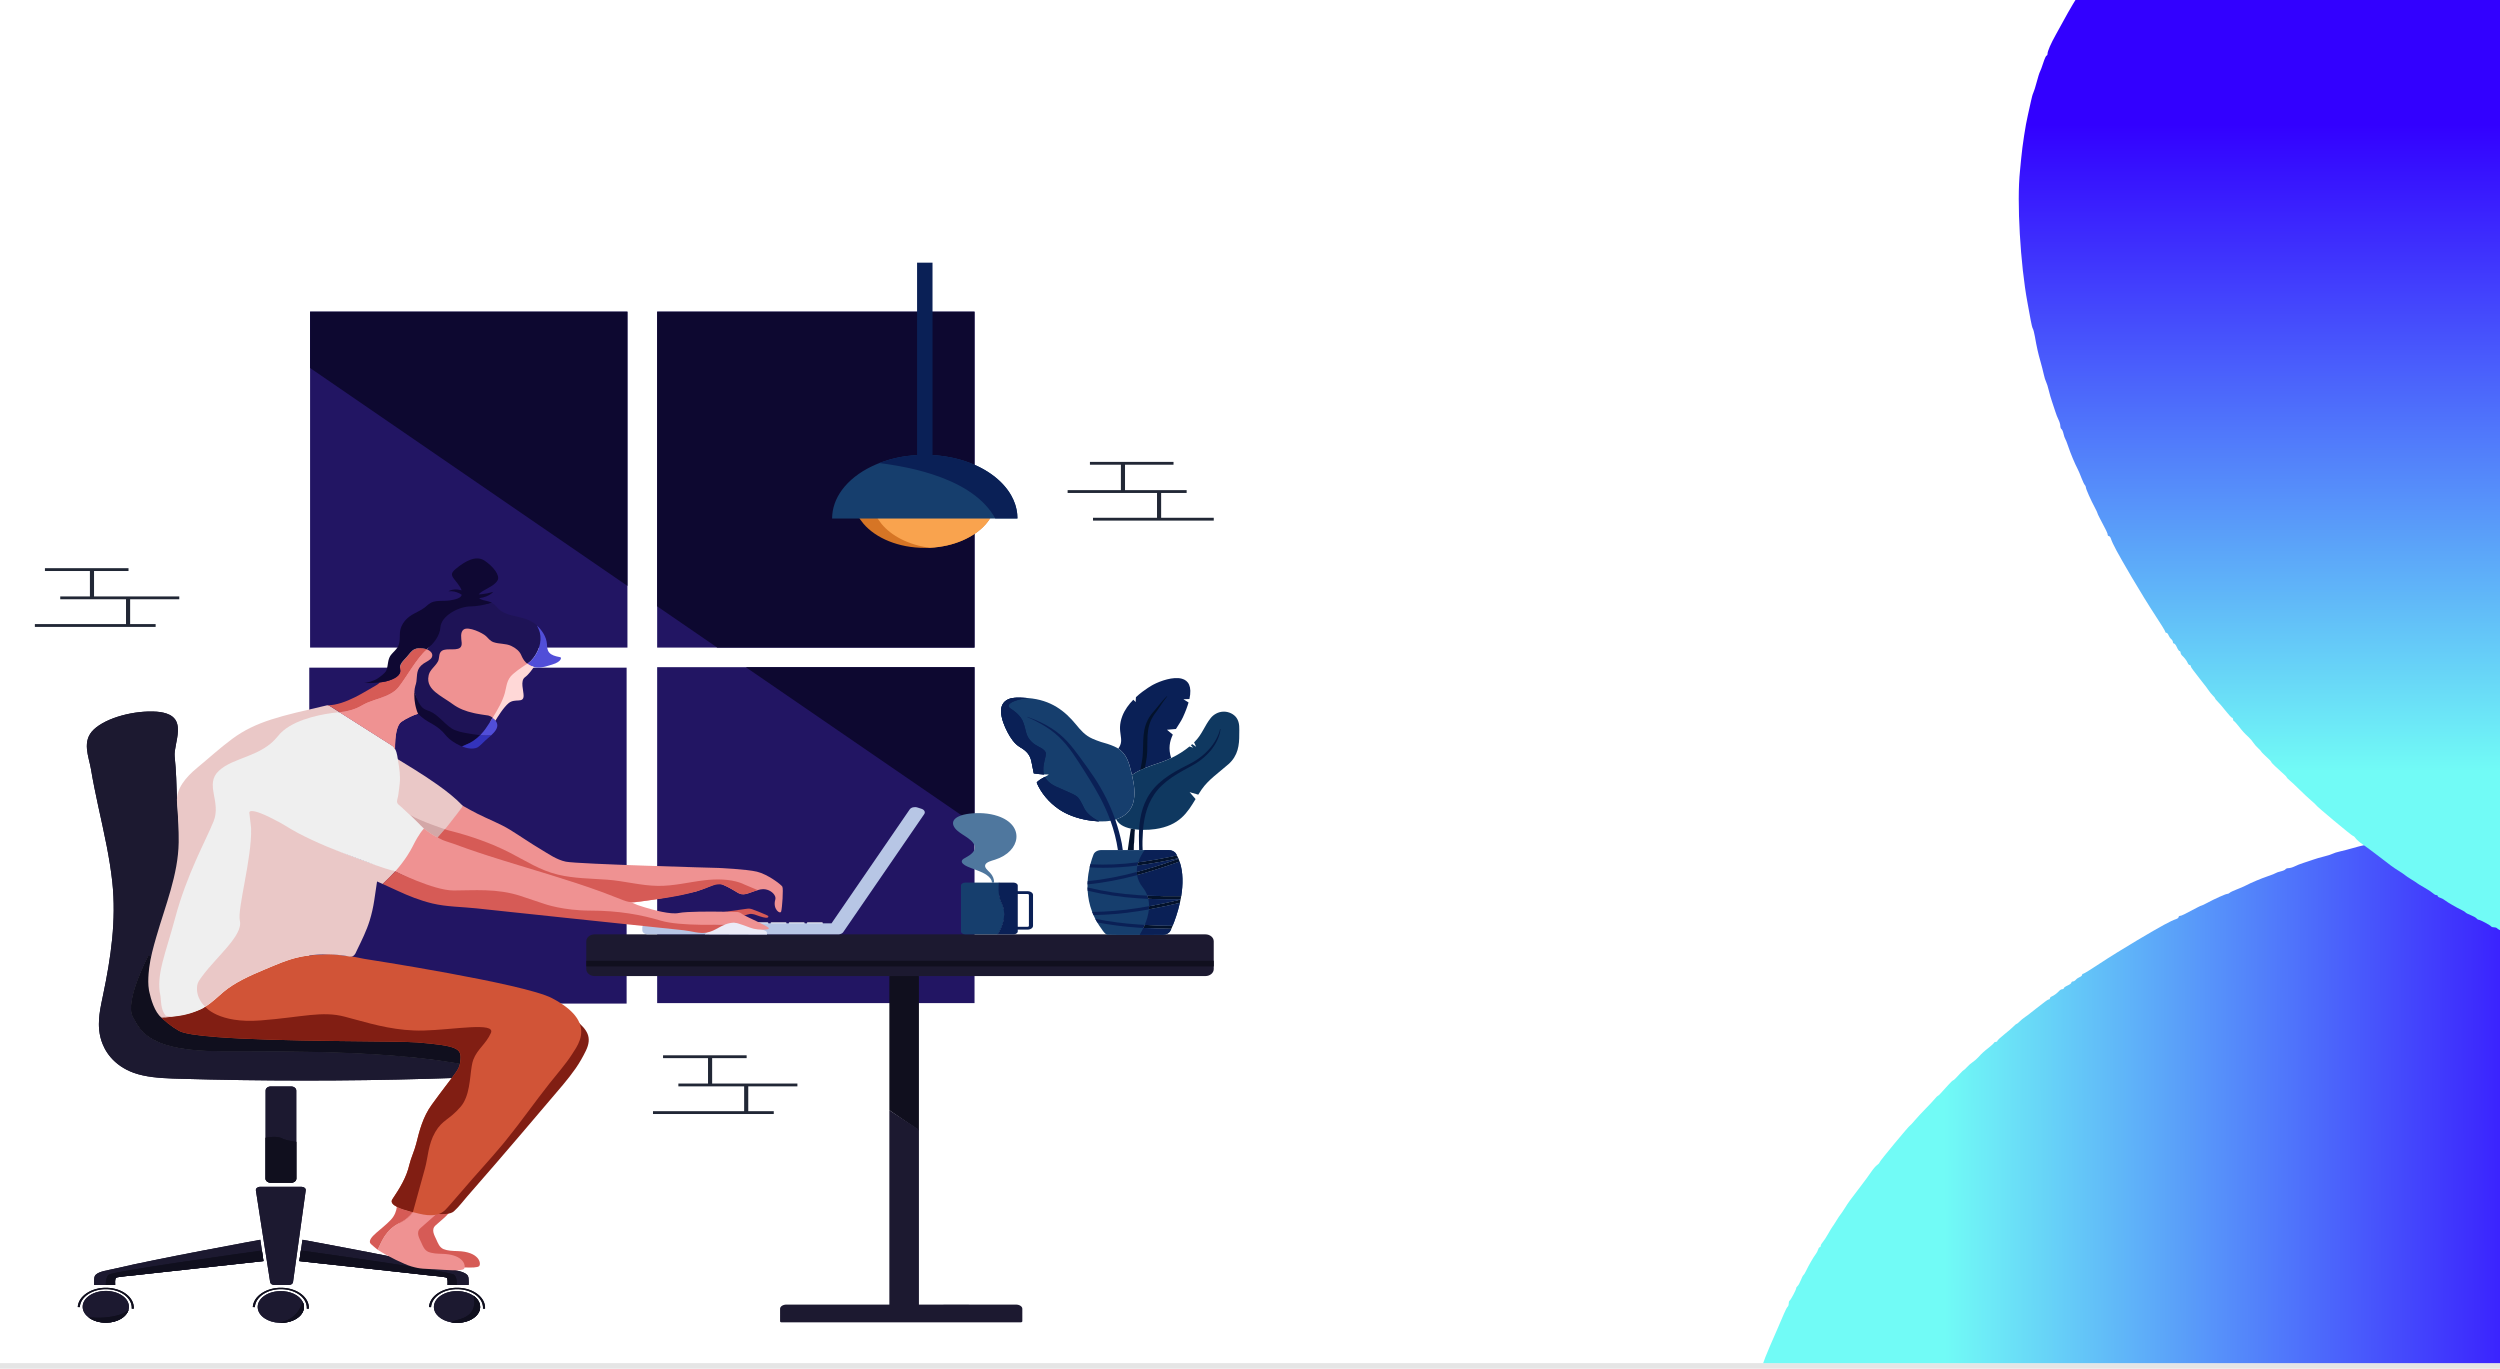 <svg width="400" height="219" viewBox="0 0 400 219" fill="none" xmlns="http://www.w3.org/2000/svg">
<rect width="400" height="219" fill="#E5E5E5"/>
<g clip-path="url(#clip0)">
<rect width="400" height="218.1" fill="white"/>
<path d="M437.972 143.487C437.768 143.281 437.342 142.984 437.024 142.827C436.705 142.671 436.445 142.45 436.444 142.34C436.444 142.228 436.307 142.132 436.142 142.124C435.977 142.116 435.608 141.936 435.323 141.725C434.759 141.303 432.647 140.063 431.016 139.191C430.447 138.889 429.439 138.338 428.776 137.967C427.358 137.177 426.126 136.646 425.713 136.648C425.551 136.648 425.417 136.579 425.417 136.493C425.417 136.407 424.894 136.172 424.254 135.97C423.615 135.768 422.976 135.533 422.834 135.448C422.692 135.362 421.955 135.133 421.198 134.938C420.44 134.741 419.666 134.501 419.476 134.402C419.287 134.303 418.667 134.131 418.1 134.02C417.532 133.909 416.5 133.684 415.807 133.521C414.366 133.179 411.003 132.675 408.979 132.496C408.222 132.429 407.293 132.342 406.914 132.303C402.074 131.797 392.01 132.409 385.852 133.585C384.954 133.757 383.7 133.991 383.065 134.105C382.43 134.217 381.824 134.374 381.72 134.452C381.616 134.53 381.052 134.678 380.469 134.782C378.815 135.076 377.79 135.308 376.486 135.687C375.825 135.879 374.897 136.12 374.424 136.223C373.952 136.325 373.411 136.494 373.222 136.599C373.033 136.704 372.414 136.901 371.847 137.037C371.28 137.173 370.469 137.411 370.043 137.566C369.619 137.721 368.923 137.954 368.497 138.084C368.073 138.215 367.471 138.451 367.161 138.611C366.851 138.77 366.411 138.901 366.184 138.902C365.956 138.902 365.727 138.984 365.676 139.085C365.624 139.185 365.291 139.332 364.937 139.413C364.582 139.493 364.214 139.62 364.12 139.692C364.024 139.765 363.483 139.981 362.916 140.171C361.823 140.537 360.165 141.235 359.31 141.689C359.026 141.839 358.369 142.123 357.85 142.319C357.33 142.516 356.832 142.756 356.742 142.854C356.653 142.95 356.473 143.029 356.343 143.029C356.092 143.03 354.309 143.831 353.087 144.492C352.686 144.709 352.312 144.886 352.255 144.886C352.197 144.886 351.906 145.017 351.609 145.176C349.478 146.314 349.024 146.535 348.815 146.536C348.684 146.537 348.578 146.623 348.578 146.727C348.579 146.833 348.405 146.977 348.192 147.049C347.288 147.353 345.935 148.09 341.984 150.426C339.993 151.604 337.272 153.294 335.936 154.183C334.599 155.072 333.422 155.801 333.318 155.801C333.216 155.802 333.132 155.888 333.132 155.992C333.133 156.098 332.963 156.248 332.755 156.328C332.547 156.407 332.271 156.598 332.142 156.754C332.013 156.908 331.797 157.035 331.661 157.035C331.526 157.036 331.416 157.122 331.416 157.228C331.417 157.332 331.147 157.536 330.816 157.679C330.486 157.823 330.216 158.014 330.216 158.104C330.217 158.195 330.107 158.269 329.971 158.269C329.836 158.27 329.62 158.385 329.491 158.527C329.15 158.901 328.629 159.292 328.286 159.431C328.12 159.497 327.986 159.633 327.986 159.733C327.986 159.832 327.906 159.914 327.808 159.914C327.709 159.914 327.42 160.087 327.165 160.298C326.908 160.509 326.313 160.969 325.842 161.321C325.37 161.673 324.907 162.037 324.813 162.13C324.718 162.223 324.374 162.481 324.046 162.7C323.719 162.921 323.299 163.264 323.113 163.461C322.928 163.659 322.725 163.821 322.662 163.822C322.6 163.822 322.364 164.015 322.138 164.252C321.911 164.489 321.244 165.063 320.654 165.528C320.064 165.995 319.582 166.447 319.582 166.537C319.583 166.625 319.474 166.698 319.339 166.699C319.205 166.699 319.07 166.768 319.04 166.853C319.008 166.938 318.636 167.282 318.211 167.617C317.363 168.287 317.137 168.494 316.486 169.202C316.244 169.464 315.85 169.803 315.609 169.955C315.368 170.107 314.971 170.455 314.726 170.726C314.483 170.997 314.243 171.22 314.195 171.22C314.147 171.22 313.878 171.474 313.597 171.785C312.881 172.577 312.583 172.863 312.473 172.863C312.392 172.864 311.598 173.698 310.472 174.968C310.298 175.166 310.112 175.328 310.06 175.328C310.008 175.328 309.796 175.538 309.589 175.794C309.381 176.05 308.713 176.767 308.103 177.386C307.495 178.005 306.704 178.858 306.347 179.281C305.991 179.705 305.67 180.051 305.633 180.051C305.497 180.052 300.732 185.804 300.733 185.968C300.733 186.063 300.559 186.256 300.347 186.398C300.135 186.54 299.703 187.04 299.387 187.511C299.072 187.981 298.317 189.011 297.709 189.802C296.032 191.983 295.725 192.405 295.176 193.293C294.897 193.743 294.585 194.204 294.482 194.317C294.378 194.429 294.071 194.891 293.799 195.343C293.527 195.794 293.257 196.209 293.198 196.266C293.141 196.322 292.833 196.829 292.516 197.394C292.199 197.958 291.801 198.569 291.629 198.752C291.459 198.934 291.319 199.188 291.32 199.316C291.32 199.443 291.248 199.548 291.161 199.548C291.072 199.549 290.956 199.716 290.902 199.923C290.848 200.128 290.659 200.481 290.484 200.708C290.144 201.145 289.352 202.524 288.927 203.419C288.786 203.715 288.613 203.989 288.543 204.026C288.474 204.063 288.285 204.432 288.126 204.846C287.966 205.259 287.734 205.672 287.611 205.763C287.488 205.853 287.388 206.017 287.388 206.126C287.389 206.367 286.501 208.032 286.32 208.128C286.25 208.165 286.192 208.368 286.193 208.577C286.193 208.786 286.115 209.017 286.016 209.088C285.918 209.161 285.661 209.651 285.443 210.177C285.226 210.704 284.703 211.919 284.28 212.877C282.545 216.815 281.928 218.377 281.929 218.829C281.93 219.036 281.864 219.256 281.783 219.315C281.703 219.376 281.386 220.234 281.08 221.224C280.775 222.213 280.457 223.11 280.375 223.217C280.293 223.324 280.226 223.58 280.226 223.784C280.227 223.988 280.15 224.315 280.056 224.512C279.789 225.06 279.237 227.395 279.343 227.521C279.395 227.582 315.256 227.508 359.033 227.356L438.63 227.08L438.485 185.469L438.341 143.86L437.972 143.487Z" fill="url(#paint0_linear)"/>
<path d="M334.485 -3.633C334.279 -3.429 333.981 -3.004 333.822 -2.686C333.665 -2.369 333.444 -2.109 333.333 -2.109C333.222 -2.109 333.125 -1.972 333.116 -1.807C333.107 -1.642 332.927 -1.274 332.714 -0.99C332.291 -0.427 331.043 1.68 330.166 3.309C329.861 3.876 329.307 4.882 328.934 5.545C328.139 6.959 327.604 8.189 327.604 8.603C327.604 8.765 327.534 8.898 327.448 8.898C327.362 8.898 327.125 9.42 326.921 10.059C326.717 10.698 326.48 11.335 326.394 11.478C326.308 11.619 326.076 12.355 325.878 13.111C325.679 13.869 325.436 14.643 325.337 14.832C325.237 15.02 325.063 15.639 324.95 16.207C324.837 16.774 324.608 17.805 324.443 18.498C324.096 19.937 323.58 23.299 323.394 25.322C323.325 26.079 323.234 27.008 323.194 27.386C322.672 32.225 323.249 42.29 324.403 48.453C324.572 49.351 324.801 50.606 324.913 51.242C325.024 51.877 325.178 52.483 325.256 52.587C325.333 52.693 325.479 53.257 325.581 53.84C325.87 55.495 326.098 56.521 326.473 57.826C326.662 58.487 326.9 59.416 327.001 59.89C327.102 60.362 327.269 60.904 327.373 61.093C327.477 61.283 327.673 61.902 327.807 62.469C327.94 63.037 328.175 63.849 328.329 64.275C328.482 64.7 328.713 65.397 328.842 65.823C328.971 66.248 329.205 66.851 329.364 67.161C329.522 67.472 329.651 67.913 329.651 68.14C329.651 68.368 329.732 68.597 329.833 68.648C329.933 68.7 330.079 69.033 330.159 69.388C330.237 69.743 330.362 70.112 330.435 70.206C330.507 70.302 330.721 70.844 330.909 71.412C331.271 72.505 331.964 74.167 332.415 75.023C332.563 75.307 332.846 75.965 333.04 76.485C333.235 77.005 333.473 77.505 333.57 77.594C333.666 77.684 333.745 77.865 333.745 77.995C333.745 78.246 334.539 80.031 335.197 81.256C335.411 81.657 335.587 82.031 335.587 82.089C335.587 82.147 335.717 82.438 335.875 82.736C337.006 84.871 337.225 85.325 337.225 85.535C337.225 85.666 337.311 85.772 337.416 85.772C337.521 85.772 337.665 85.946 337.736 86.159C338.037 87.064 338.769 88.42 341.092 92.379C342.262 94.374 343.944 97.101 344.828 98.44C345.712 99.781 346.437 100.96 346.437 101.063C346.437 101.165 346.523 101.25 346.627 101.25C346.733 101.25 346.883 101.42 346.961 101.629C347.04 101.837 347.23 102.114 347.385 102.243C347.539 102.373 347.665 102.589 347.665 102.725C347.665 102.86 347.751 102.97 347.857 102.97C347.961 102.97 348.164 103.24 348.306 103.572C348.449 103.903 348.639 104.173 348.729 104.173C348.819 104.173 348.893 104.284 348.893 104.419C348.893 104.554 349.007 104.771 349.149 104.9C349.522 105.242 349.911 105.764 350.049 106.108C350.114 106.274 350.25 106.409 350.35 106.409C350.449 106.409 350.53 106.49 350.53 106.588C350.53 106.687 350.702 106.977 350.912 107.233C351.122 107.49 351.58 108.086 351.93 108.559C352.281 109.032 352.643 109.497 352.736 109.591C352.828 109.685 353.085 110.031 353.304 110.359C353.523 110.687 353.865 111.108 354.061 111.295C354.258 111.481 354.42 111.684 354.42 111.747C354.42 111.809 354.613 112.046 354.849 112.273C355.084 112.5 355.657 113.17 356.12 113.761C356.584 114.353 357.035 114.837 357.124 114.837C357.213 114.837 357.285 114.946 357.285 115.08C357.285 115.214 357.354 115.349 357.439 115.38C357.524 115.412 357.866 115.786 358.2 116.212C358.867 117.062 359.074 117.288 359.779 117.942C360.04 118.185 360.378 118.58 360.529 118.822C360.68 119.063 361.026 119.461 361.297 119.707C361.567 119.951 361.789 120.192 361.789 120.24C361.789 120.288 362.042 120.558 362.352 120.84C363.141 121.559 363.426 121.857 363.426 121.968C363.426 122.049 364.258 122.846 365.524 123.976C365.722 124.151 365.883 124.337 365.883 124.389C365.883 124.441 366.091 124.654 366.347 124.862C366.602 125.071 367.317 125.741 367.934 126.353C368.55 126.964 369.401 127.757 369.823 128.116C370.245 128.474 370.59 128.796 370.59 128.833C370.59 128.969 376.326 133.754 376.49 133.754C376.585 133.754 376.778 133.928 376.919 134.141C377.06 134.353 377.559 134.787 378.028 135.104C378.497 135.421 379.525 136.18 380.314 136.79C382.489 138.475 382.91 138.784 383.796 139.336C384.245 139.616 384.704 139.929 384.817 140.034C384.929 140.138 385.39 140.446 385.84 140.72C386.291 140.993 386.705 141.265 386.762 141.323C386.818 141.381 387.324 141.691 387.888 142.01C388.45 142.328 389.06 142.729 389.243 142.901C389.424 143.072 389.677 143.213 389.805 143.213C389.933 143.213 390.037 143.285 390.037 143.373C390.037 143.461 390.204 143.578 390.411 143.633C390.616 143.687 390.968 143.877 391.194 144.054C391.63 144.395 393.007 145.192 393.9 145.62C394.196 145.761 394.468 145.936 394.505 146.006C394.542 146.075 394.911 146.265 395.325 146.426C395.737 146.587 396.149 146.82 396.24 146.944C396.329 147.067 396.492 147.168 396.602 147.168C396.843 147.168 398.504 148.061 398.6 148.243C398.637 148.313 398.84 148.372 399.048 148.372C399.257 148.372 399.488 148.451 399.559 148.551C399.632 148.649 400.121 148.908 400.646 149.127C401.172 149.346 402.385 149.873 403.342 150.3C407.273 152.049 408.833 152.671 409.285 152.671C409.493 152.671 409.713 152.738 409.772 152.818C409.832 152.899 410.689 153.219 411.678 153.528C412.665 153.837 413.562 154.158 413.669 154.24C413.775 154.323 414.031 154.391 414.235 154.391C414.439 154.391 414.765 154.469 414.962 154.564C415.51 154.833 417.842 155.393 417.968 155.288C418.03 155.236 418.08 119.375 418.08 75.597V-4H376.469H334.86L334.485 -3.633Z" fill="url(#paint1_linear)"/>
<path d="M100.391 49.863H49.614V103.613H100.391V49.863Z" fill="#221563"/>
<path d="M155.925 49.863H105.145V103.613H155.925V49.863Z" fill="#221563"/>
<path d="M100.259 106.825H49.482V160.574H100.259V106.825Z" fill="#221563"/>
<path d="M155.925 106.748H105.145V160.497H155.925V106.748Z" fill="#221563"/>
<path d="M49.614 58.879L100.391 93.746V49.863H49.614V58.879Z" fill="#0D0830"/>
<path d="M105.145 49.863V97.01L114.761 103.613H155.925V49.863H105.145Z" fill="#0D0830"/>
<path d="M155.925 131.878V106.748H119.326L155.925 131.878Z" fill="#0D0830"/>
<path d="M158.684 82.459C158.519 82.776 158.328 83.086 158.107 83.383C157.999 83.53 157.883 83.675 157.761 83.815C155.918 85.968 152.605 87.457 148.765 87.643C148.501 87.654 148.234 87.661 147.967 87.661C143.794 87.661 140.148 86.117 138.173 83.815C137.804 83.387 137.494 82.934 137.25 82.459H158.684Z" fill="#D67525"/>
<path d="M158.684 82.459C158.519 82.776 158.328 83.086 158.107 83.383C157.999 83.53 157.883 83.675 157.761 83.815C155.918 85.968 152.605 87.457 148.765 87.643C145.373 87.19 142.62 85.739 141.041 83.815C140.688 83.385 140.392 82.932 140.161 82.459H158.684Z" fill="#F9A34E"/>
<path d="M162.792 82.966H133.139C133.139 81.327 133.703 79.779 134.705 78.407C135.816 76.891 137.461 75.589 139.472 74.623C139.857 74.437 140.253 74.263 140.665 74.104C140.728 74.079 140.79 74.057 140.853 74.032C141.311 73.86 141.783 73.704 142.267 73.563C142.369 73.534 142.472 73.507 142.574 73.479C142.729 73.436 142.887 73.398 143.045 73.359C143.147 73.335 143.25 73.31 143.352 73.287C143.464 73.262 143.579 73.237 143.695 73.212C143.807 73.19 143.919 73.167 144.034 73.147C144.14 73.126 144.245 73.108 144.351 73.088C144.394 73.081 144.436 73.074 144.483 73.067C144.585 73.049 144.687 73.034 144.786 73.02C144.914 72.999 145.04 72.981 145.168 72.966C145.491 72.923 145.818 72.889 146.147 72.861C146.25 72.852 146.352 72.843 146.454 72.839C146.546 72.83 146.639 72.825 146.731 72.821C146.833 72.814 146.935 72.809 147.037 72.805C147.143 72.8 147.248 72.796 147.354 72.793C147.436 72.791 147.519 72.789 147.604 72.789C147.723 72.784 147.845 72.784 147.967 72.784C148.069 72.784 148.175 72.784 148.277 72.787C148.369 72.789 148.462 72.789 148.551 72.793C148.676 72.796 148.798 72.8 148.92 72.807C149.015 72.809 149.108 72.814 149.203 72.821C149.451 72.834 149.694 72.852 149.935 72.875C149.952 72.875 149.968 72.877 149.981 72.879C150.093 72.889 150.205 72.9 150.318 72.913C150.687 72.952 151.049 73.002 151.405 73.061C151.646 73.099 151.88 73.142 152.114 73.19C152.23 73.212 152.348 73.237 152.464 73.262C153.36 73.457 154.221 73.71 155.032 74.014C155.137 74.052 155.243 74.093 155.345 74.134C155.473 74.183 155.602 74.235 155.727 74.29C155.928 74.376 156.129 74.464 156.324 74.557C156.423 74.602 156.522 74.65 156.617 74.697C156.713 74.745 156.809 74.792 156.904 74.842C157.376 75.087 157.824 75.351 158.252 75.634C158.338 75.691 158.424 75.748 158.506 75.806C158.589 75.865 158.671 75.922 158.753 75.983C158.836 76.042 158.915 76.101 158.994 76.162C159.073 76.223 159.152 76.284 159.228 76.345C159.367 76.454 159.499 76.567 159.63 76.68C159.63 76.68 159.634 76.682 159.634 76.685C159.766 76.8 159.894 76.918 160.019 77.038C160.033 77.049 160.046 77.06 160.056 77.072C160.105 77.119 160.151 77.167 160.197 77.214C160.217 77.233 160.237 77.251 160.253 77.269C160.293 77.305 160.329 77.343 160.362 77.38C160.375 77.393 160.389 77.407 160.398 77.418C160.511 77.536 160.619 77.653 160.722 77.776C160.83 77.9 160.936 78.029 161.038 78.161C161.127 78.272 161.209 78.385 161.292 78.5C161.318 78.536 161.345 78.573 161.368 78.609C161.444 78.72 161.519 78.831 161.589 78.942C161.602 78.962 161.615 78.982 161.625 79.003C161.694 79.116 161.763 79.229 161.826 79.344C162.063 79.772 162.261 80.216 162.413 80.669C162.459 80.807 162.502 80.945 162.538 81.085C162.624 81.395 162.686 81.71 162.729 82.029C162.739 82.106 162.749 82.183 162.756 82.26C162.779 82.493 162.792 82.728 162.792 82.966Z" fill="#163E6D"/>
<path d="M162.756 82.242C162.749 82.165 162.739 82.088 162.729 82.011C162.686 81.692 162.624 81.377 162.538 81.067C162.502 80.927 162.459 80.789 162.413 80.65C162.261 80.198 162.063 79.754 161.826 79.326C161.763 79.211 161.694 79.098 161.625 78.984C161.615 78.964 161.602 78.944 161.589 78.923C161.519 78.812 161.444 78.702 161.368 78.591C161.345 78.554 161.318 78.518 161.292 78.482C161.209 78.367 161.127 78.253 161.038 78.142C160.936 78.011 160.83 77.882 160.722 77.758C160.619 77.635 160.511 77.518 160.398 77.4C160.389 77.389 160.375 77.375 160.362 77.362C160.329 77.325 160.293 77.287 160.253 77.251C160.237 77.23 160.217 77.212 160.197 77.192C160.151 77.144 160.102 77.099 160.056 77.054C160.046 77.042 160.033 77.031 160.019 77.02C159.894 76.9 159.766 76.782 159.634 76.667C159.634 76.664 159.63 76.662 159.63 76.662C159.499 76.549 159.367 76.436 159.228 76.327C159.152 76.266 159.073 76.205 158.994 76.144C158.915 76.083 158.836 76.024 158.753 75.965C158.671 75.904 158.589 75.847 158.506 75.788C158.424 75.729 158.338 75.673 158.252 75.616C157.824 75.333 157.376 75.069 156.904 74.824C156.809 74.774 156.713 74.727 156.617 74.679C156.522 74.632 156.423 74.584 156.324 74.539C156.129 74.446 155.928 74.358 155.727 74.272C155.602 74.217 155.473 74.165 155.345 74.115C155.243 74.075 155.137 74.034 155.032 73.996C154.221 73.692 153.36 73.439 152.464 73.244C152.348 73.219 152.23 73.194 152.114 73.172C151.88 73.124 151.646 73.081 151.405 73.043C151.049 72.984 150.687 72.934 150.318 72.895C150.205 72.882 150.093 72.871 149.981 72.861C149.968 72.859 149.952 72.857 149.935 72.857C149.694 72.834 149.451 72.816 149.203 72.803V42.031H146.731V72.803C146.639 72.807 146.546 72.812 146.454 72.821C146.352 72.825 146.25 72.834 146.147 72.843C145.818 72.871 145.491 72.904 145.168 72.948C145.04 72.963 144.914 72.981 144.786 73.002C144.687 73.015 144.585 73.031 144.483 73.049C144.436 73.056 144.394 73.063 144.351 73.07C144.245 73.09 144.14 73.108 144.034 73.129C143.919 73.149 143.807 73.172 143.695 73.194C143.579 73.219 143.464 73.244 143.352 73.269C143.25 73.291 143.147 73.316 143.045 73.341C142.887 73.38 142.729 73.418 142.574 73.461C142.472 73.489 142.369 73.516 142.267 73.545C141.783 73.685 141.311 73.842 140.853 74.014C140.79 74.038 140.728 74.061 140.665 74.086C142.554 74.319 144.641 74.67 146.731 75.195C147.558 75.401 148.386 75.634 149.203 75.901C153.212 77.203 156.94 79.249 158.955 82.461C159.053 82.62 159.149 82.783 159.241 82.948H162.792C162.792 82.71 162.779 82.475 162.756 82.242Z" fill="#0A2056"/>
<path d="M185.782 82.844V78.874H189.863V78.421H180.003V74.355H187.763V73.903H174.389V74.355H179.344V78.421H170.819V78.874H185.123V82.844H174.88V83.297H194.202V82.844H185.782Z" fill="#212735"/>
<path d="M28.684 95.882V95.43H15.046V91.362H20.561V90.909H7.19V91.362H14.386V95.43H9.639V95.882H20.162V99.853H5.578V100.306H24.902V99.853H20.821V95.882H28.684Z" fill="#212735"/>
<path d="M127.584 173.819V173.366H113.943V169.301H119.462V168.848H106.087V169.301H113.284V173.366H108.54V173.819H119.063V177.789H104.479V178.242H123.803V177.789H119.722V173.819H127.584Z" fill="#212735"/>
<path d="M147.028 156.323V180.886L142.297 177.637V156.323C142.297 155.877 142.729 155.517 143.26 155.517H146.068C146.602 155.517 147.028 155.877 147.028 156.323Z" fill="#100F1E"/>
<path d="M163.573 209.403C163.573 209.032 163.115 208.733 162.551 208.733H155.005L155.015 208.728L147.028 208.733V180.734L142.297 177.637V208.733H125.834C125.27 208.733 124.812 209.032 124.812 209.403V210.286C124.812 210.304 124.818 210.317 124.818 210.335H124.812V211.415C124.812 211.503 124.921 211.576 125.059 211.576H163.3C163.451 211.576 163.573 211.497 163.573 211.399V210.338H163.567C163.567 210.32 163.573 210.306 163.573 210.288V209.403Z" fill="#1C1930"/>
<path d="M194.198 150.612V155.053C194.198 155.671 193.598 156.172 192.86 156.172H95.143C94.404 156.172 93.804 155.671 93.804 155.053V150.594C93.817 149.985 94.411 149.496 95.143 149.496H192.86C193.598 149.496 194.198 149.994 194.198 150.612Z" fill="#1C1930"/>
<path d="M194.198 153.722H93.804V154.628H194.198V153.722Z" fill="#100F1E"/>
<path d="M47.405 174.489V188.571C47.405 188.931 47.039 189.225 46.587 189.225H43.32C42.865 189.225 42.496 188.933 42.496 188.571V174.489C42.496 174.124 42.862 173.832 43.32 173.832H46.587C47.039 173.832 47.405 174.127 47.405 174.489Z" fill="#1C1930"/>
<path d="M48.232 189.888H41.626C41.211 189.888 40.894 190.155 40.94 190.456L42.19 198.513L43.225 205.149C43.261 205.407 43.558 205.602 43.91 205.602H46.198C46.551 205.602 46.851 205.405 46.884 205.143L47.715 199.13L48.918 190.447C48.961 190.148 48.641 189.888 48.232 189.888Z" fill="#1C1930"/>
<path d="M42.153 201.772C41.095 201.888 40.037 202.005 38.979 202.121C36.642 202.377 34.307 202.63 31.97 202.886C29.432 203.164 26.887 203.445 24.349 203.726C23.337 203.839 22.321 203.952 21.312 204.065C20.462 204.158 19.549 204.215 18.718 204.375C18.649 204.391 18.53 204.457 18.5 204.504C18.375 204.708 18.421 205.355 18.421 205.604H15.069C15.039 205.387 15.039 205.168 15.056 204.95C15.079 204.602 15.026 204.244 15.339 203.943C15.909 203.4 17.294 203.239 18.154 203.033C20.317 202.519 22.509 202.069 24.701 201.618C27.276 201.093 29.867 200.586 32.458 200.088C34.617 199.672 36.78 199.264 38.943 198.861C39.846 198.694 40.749 198.526 41.656 198.361L41.906 200.081L42.153 201.772Z" fill="#1C1930"/>
<path d="M20.627 208.977C20.64 209.176 20.617 209.373 20.564 209.566C20.248 210.7 18.833 211.574 17.086 211.628C15.936 211.66 14.887 211.327 14.175 210.781C13.621 210.358 13.269 209.806 13.229 209.197C13.14 207.796 14.723 206.612 16.77 206.551C18.814 206.487 20.538 207.576 20.627 208.977Z" fill="#1C1930"/>
<path d="M48.628 209.002C48.714 210.406 47.128 211.592 45.087 211.653C44.969 211.655 44.853 211.655 44.735 211.651C42.849 211.585 41.316 210.544 41.234 209.224C41.145 207.823 42.727 206.639 44.774 206.578C46.439 206.526 47.896 207.243 48.423 208.273C48.545 208.5 48.615 208.744 48.628 209.002Z" fill="#1C1930"/>
<path d="M76.82 209.222C76.731 210.623 75.007 211.709 72.966 211.653C72.703 211.646 72.446 211.617 72.195 211.571C70.537 211.277 69.347 210.222 69.426 209.002C69.515 207.601 71.239 206.514 73.28 206.576C74.259 206.605 75.132 206.892 75.765 207.334C76.458 207.821 76.866 208.493 76.82 209.222Z" fill="#1C1930"/>
<path d="M47.893 201.772C48.951 201.888 50.009 202.005 51.067 202.121C53.405 202.377 55.739 202.63 58.076 202.886C60.614 203.164 63.159 203.445 65.698 203.726C66.71 203.839 67.725 203.952 68.734 204.065C69.584 204.158 70.497 204.215 71.328 204.375C71.397 204.391 71.516 204.457 71.546 204.504C71.671 204.708 71.625 205.355 71.625 205.604H74.978C75.007 205.387 75.007 205.168 74.991 204.95C74.968 204.602 75.02 204.244 74.707 203.943C74.137 203.4 72.752 203.239 71.892 203.033C69.729 202.519 67.537 202.069 65.345 201.618C62.77 201.093 60.179 200.586 57.588 200.088C55.429 199.672 53.266 199.264 51.107 198.861C50.204 198.694 49.3 198.526 48.394 198.361L48.143 200.081L47.893 201.772Z" fill="#1C1930"/>
<path d="M75.752 170.618C75.492 170.935 75.221 171.247 74.941 171.557C74.654 171.874 74.325 172.203 73.804 172.352C73.491 172.442 73.141 172.456 72.798 172.467C71.388 172.517 69.98 172.562 68.569 172.603C61.91 172.796 55.241 172.891 48.575 172.888C41.906 172.886 35.24 172.789 28.581 172.594C28.407 172.59 28.229 172.585 28.054 172.578C27.916 172.574 27.777 172.569 27.635 172.565C25.466 172.486 23.271 172.32 21.388 171.646C19.809 171.078 18.583 170.183 17.706 169.16C17.304 168.692 16.977 168.196 16.717 167.691C16.714 167.687 16.714 167.68 16.71 167.675C16.625 167.51 16.549 167.343 16.48 167.177C16.463 167.143 16.45 167.109 16.433 167.075C16.367 166.915 16.308 166.752 16.252 166.589C16.242 166.553 16.229 166.516 16.216 166.48C16.163 166.315 16.117 166.15 16.074 165.982C16.071 165.962 16.064 165.941 16.061 165.921C16.021 165.754 15.985 165.586 15.956 165.421C15.952 165.405 15.949 165.391 15.949 165.378C15.919 165.201 15.896 165.025 15.876 164.846C15.873 164.828 15.873 164.81 15.87 164.789C15.853 164.608 15.84 164.425 15.83 164.244V164.237C15.827 164.108 15.824 163.981 15.824 163.852C15.824 163.34 15.86 162.831 15.919 162.32C15.985 161.779 16.077 161.233 16.186 160.688C16.229 160.466 16.275 160.244 16.321 160.02C16.328 159.995 16.331 159.972 16.338 159.947C16.387 159.71 16.44 159.472 16.486 159.234C17.752 153.204 18.619 147.262 17.973 141.152C17.765 139.219 17.445 137.293 17.073 135.367C16.648 133.191 16.16 131.018 15.688 128.845C15.276 126.928 14.877 125.008 14.558 123.087C14.215 121.02 13.025 118.582 15.023 116.705C17.05 114.799 21.579 113.622 25.09 113.871C25.822 113.923 26.554 114.082 27.124 114.367C27.187 114.397 27.243 114.428 27.299 114.46C27.395 114.519 27.487 114.578 27.569 114.643C28.318 115.218 28.502 116.074 28.463 117.006C28.407 118.421 27.836 120.006 27.945 121.031C28.199 123.422 28.225 125.436 28.301 127.483C28.301 127.483 28.301 127.483 28.301 127.485V127.487C28.334 128.433 28.38 129.386 28.463 130.384C28.634 132.485 28.644 134.728 28.604 136.831C28.519 141.909 26.369 146.678 24.84 151.626C24.823 151.685 24.803 151.746 24.787 151.807C24.767 151.882 24.744 151.954 24.724 152.031C24.701 152.106 24.685 152.185 24.665 152.262C24.655 152.292 24.648 152.323 24.642 152.355C24.632 152.387 24.625 152.419 24.616 152.452C24.596 152.541 24.576 152.631 24.556 152.722V152.735C24.543 152.785 24.533 152.833 24.523 152.88C24.51 152.948 24.497 153.018 24.484 153.089L23.726 152.919C23.726 152.919 19.911 160.192 21.247 162.682C22.582 165.169 24.065 168.178 35.438 168.2C46.812 168.225 63.133 168.087 74.997 170.475C75.264 170.53 75.515 170.577 75.752 170.618Z" fill="#1C1930"/>
<path d="M47.405 174.489V188.571C47.405 188.931 47.039 189.225 46.587 189.225H43.32C42.865 189.225 42.496 188.933 42.496 188.571V174.489C42.496 174.124 42.862 173.832 43.32 173.832H46.587C47.039 173.832 47.405 174.127 47.405 174.489Z" fill="#1C1930"/>
<path d="M48.232 189.888H41.626C41.211 189.888 40.894 190.155 40.94 190.456L42.19 198.513L43.225 205.149C43.261 205.407 43.558 205.602 43.91 205.602H46.198C46.551 205.602 46.851 205.405 46.884 205.143L47.715 199.13L48.918 190.447C48.961 190.148 48.641 189.888 48.232 189.888Z" fill="#1C1930"/>
<path d="M42.153 201.772C41.095 201.888 40.037 202.005 38.979 202.121C36.642 202.377 34.307 202.63 31.97 202.886C29.432 203.164 26.887 203.445 24.349 203.726C23.337 203.839 22.321 203.952 21.312 204.065C20.462 204.158 19.549 204.215 18.718 204.375C18.649 204.391 18.53 204.457 18.5 204.504C18.375 204.708 18.421 205.355 18.421 205.604H15.069C15.039 205.387 15.039 205.168 15.056 204.95C15.079 204.602 15.026 204.244 15.339 203.943C15.909 203.4 17.294 203.239 18.154 203.033C20.317 202.519 22.509 202.069 24.701 201.618C27.276 201.093 29.867 200.586 32.458 200.088C34.617 199.672 36.78 199.264 38.943 198.861C39.846 198.694 40.749 198.526 41.656 198.361L41.906 200.081L42.153 201.772Z" fill="#1C1930"/>
<path d="M20.627 208.977C20.64 209.176 20.617 209.373 20.564 209.566C20.248 210.7 18.833 211.574 17.086 211.628C15.936 211.66 14.887 211.327 14.175 210.781C13.621 210.358 13.269 209.806 13.229 209.197C13.14 207.796 14.723 206.612 16.77 206.551C18.814 206.487 20.538 207.576 20.627 208.977Z" fill="#1C1930"/>
<path d="M48.628 209.002C48.714 210.406 47.128 211.592 45.087 211.653C44.969 211.655 44.853 211.655 44.735 211.651C42.849 211.585 41.316 210.544 41.234 209.224C41.145 207.823 42.727 206.639 44.774 206.578C46.439 206.526 47.896 207.243 48.423 208.273C48.545 208.5 48.615 208.744 48.628 209.002Z" fill="#1C1930"/>
<path d="M76.82 209.222C76.731 210.623 75.007 211.709 72.966 211.653C72.703 211.646 72.446 211.617 72.195 211.571C70.537 211.277 69.347 210.222 69.426 209.002C69.515 207.601 71.239 206.514 73.28 206.576C74.259 206.605 75.132 206.892 75.765 207.334C76.458 207.821 76.866 208.493 76.82 209.222Z" fill="#1C1930"/>
<path d="M47.893 201.772C48.951 201.888 50.009 202.005 51.067 202.121C53.405 202.377 55.739 202.63 58.076 202.886C60.614 203.164 63.159 203.445 65.698 203.726C66.71 203.839 67.725 203.952 68.734 204.065C69.584 204.158 70.497 204.215 71.328 204.375C71.397 204.391 71.516 204.457 71.546 204.504C71.671 204.708 71.625 205.355 71.625 205.604H74.978C75.007 205.387 75.007 205.168 74.991 204.95C74.968 204.602 75.02 204.244 74.707 203.943C74.137 203.4 72.752 203.239 71.892 203.033C69.729 202.519 67.537 202.069 65.345 201.618C62.77 201.093 60.179 200.586 57.588 200.088C55.429 199.672 53.266 199.264 51.107 198.861C50.204 198.694 49.3 198.526 48.394 198.361L48.143 200.081L47.893 201.772Z" fill="#1C1930"/>
<path d="M75.752 170.618C75.492 170.935 75.221 171.247 74.941 171.557C74.654 171.874 74.325 172.203 73.804 172.352C73.491 172.442 73.141 172.456 72.798 172.467C71.388 172.517 69.98 172.562 68.569 172.603C61.91 172.796 55.241 172.891 48.575 172.888C41.906 172.886 35.24 172.789 28.581 172.594C28.407 172.59 28.229 172.585 28.054 172.578C27.916 172.574 27.777 172.569 27.635 172.565C25.466 172.486 23.271 172.32 21.388 171.646C19.809 171.078 18.583 170.183 17.706 169.16C17.304 168.692 16.977 168.196 16.717 167.691C16.714 167.687 16.714 167.68 16.71 167.675C16.625 167.51 16.549 167.343 16.48 167.177C16.463 167.143 16.45 167.109 16.433 167.075C16.367 166.915 16.308 166.752 16.252 166.589C16.242 166.553 16.229 166.516 16.216 166.48C16.163 166.315 16.117 166.15 16.074 165.982C16.071 165.962 16.064 165.941 16.061 165.921C16.021 165.754 15.985 165.586 15.956 165.421C15.952 165.405 15.949 165.391 15.949 165.378C15.919 165.201 15.896 165.025 15.876 164.846C15.873 164.828 15.873 164.81 15.87 164.789C15.853 164.608 15.84 164.425 15.83 164.244V164.237C15.827 164.108 15.824 163.981 15.824 163.852C15.824 163.34 15.86 162.831 15.919 162.32C15.985 161.779 16.077 161.233 16.186 160.688C16.229 160.466 16.275 160.244 16.321 160.02C16.328 159.995 16.331 159.972 16.338 159.947C16.387 159.71 16.44 159.472 16.486 159.234C17.752 153.204 18.619 147.262 17.973 141.152C17.765 139.219 17.445 137.293 17.073 135.367C16.648 133.191 16.16 131.018 15.688 128.845C15.276 126.928 14.877 125.008 14.558 123.087C14.215 121.02 13.025 118.582 15.023 116.705C17.05 114.799 21.579 113.622 25.09 113.871C25.822 113.923 26.554 114.082 27.124 114.367C27.187 114.397 27.243 114.428 27.299 114.46C27.395 114.519 27.487 114.578 27.569 114.643C28.318 115.218 28.502 116.074 28.463 117.006C28.407 118.421 27.836 120.006 27.945 121.031C28.199 123.422 28.225 125.436 28.301 127.483C28.301 127.483 28.301 127.483 28.301 127.485V127.487C28.334 128.433 28.38 129.386 28.463 130.384C28.634 132.485 28.644 134.728 28.604 136.831C28.519 141.909 26.369 146.678 24.84 151.626C24.823 151.685 24.803 151.746 24.787 151.807C24.767 151.882 24.744 151.954 24.724 152.031C24.701 152.106 24.685 152.185 24.665 152.262C24.655 152.292 24.648 152.323 24.642 152.355C24.632 152.387 24.625 152.419 24.616 152.452C24.596 152.541 24.576 152.631 24.556 152.722V152.735C24.543 152.785 24.533 152.833 24.523 152.88C24.51 152.948 24.497 153.018 24.484 153.089L23.726 152.919C23.726 152.919 19.911 160.192 21.247 162.682C22.582 165.169 24.065 168.178 35.438 168.2C46.812 168.225 63.133 168.087 74.997 170.475C75.264 170.53 75.515 170.577 75.752 170.618Z" fill="#1C1930"/>
<path d="M47.405 182.697V188.625C47.405 188.956 47.039 189.225 46.587 189.225H43.32C42.865 189.225 42.496 188.956 42.496 188.625V182.047C43.498 181.841 44.461 181.812 45.153 182.158C45.651 182.402 46.455 182.577 47.405 182.697Z" fill="#100F1E"/>
<path d="M49.416 209.394L49.086 209.385C49.188 207.732 47.408 206.336 45.117 206.268C44.006 206.236 42.945 206.514 42.127 207.055C41.306 207.599 40.825 208.339 40.775 209.14L40.446 209.131C40.498 208.271 41.016 207.476 41.9 206.895C42.786 206.311 43.937 206.007 45.133 206.044C47.603 206.112 49.528 207.617 49.416 209.394Z" fill="#100F1E"/>
<path d="M21.408 209.394L21.078 209.385C21.18 207.732 19.4 206.336 17.109 206.268C15.998 206.236 14.937 206.514 14.119 207.055C13.298 207.599 12.817 208.339 12.768 209.14L12.438 209.131C12.491 208.271 13.008 207.476 13.892 206.895C14.779 206.311 15.929 206.007 17.126 206.044C19.595 206.112 21.517 207.617 21.408 209.394Z" fill="#100F1E"/>
<path d="M42.153 201.772C41.095 201.888 40.037 202.005 38.979 202.121C36.642 202.376 34.307 202.63 31.97 202.886C29.432 203.164 26.887 203.445 24.349 203.726C23.337 203.839 22.321 203.952 21.312 204.065C20.462 204.158 19.549 204.215 18.718 204.375C18.649 204.391 18.53 204.457 18.5 204.504C18.375 204.708 18.421 205.355 18.421 205.604H16.921C16.925 205 17.02 204.28 17.396 203.961C18.062 203.391 39.355 200.432 41.903 200.081L42.153 201.772Z" fill="#100F1E"/>
<path d="M20.567 209.563C20.251 210.698 18.837 211.571 17.09 211.626C15.939 211.657 14.891 211.325 14.179 210.779C15.649 210.906 17.511 210.885 19.219 210.333C19.832 210.134 20.271 209.867 20.567 209.563Z" fill="#100F1E"/>
<path d="M48.628 209.002C48.714 210.406 47.128 211.592 45.087 211.653C44.969 211.655 44.853 211.655 44.735 211.651C44.913 211.583 45.124 211.512 45.374 211.438C47.22 210.892 48.054 209.514 48.42 208.271C48.545 208.5 48.615 208.744 48.628 209.002Z" fill="#100F1E"/>
<path d="M77.608 209.394L77.278 209.385C77.381 207.732 75.6 206.336 73.309 206.268C72.198 206.236 71.137 206.514 70.319 207.055C69.499 207.599 69.017 208.339 68.968 209.14L68.638 209.131C68.691 208.271 69.208 207.476 70.092 206.895C70.979 206.311 72.129 206.007 73.326 206.044C75.795 206.112 77.717 207.617 77.608 209.394Z" fill="#100F1E"/>
<path d="M47.893 201.772C48.951 201.888 50.009 202.005 51.067 202.121C53.405 202.376 55.739 202.63 58.076 202.886C60.614 203.164 63.159 203.445 65.698 203.726C66.71 203.839 67.725 203.952 68.734 204.065C69.584 204.158 70.497 204.215 71.328 204.375C71.397 204.391 71.516 204.457 71.546 204.504C71.671 204.708 71.625 205.355 71.625 205.604H73.125C73.121 205 73.026 204.28 72.65 203.961C71.984 203.391 50.691 200.432 48.143 200.081L47.893 201.772Z" fill="#100F1E"/>
<path d="M76.82 209.222C76.731 210.623 75.007 211.709 72.966 211.653C72.703 211.646 72.446 211.617 72.195 211.571C72.479 211.413 72.881 211.261 73.441 211.114C75.98 210.442 76.092 208.665 75.769 207.334C76.458 207.82 76.866 208.493 76.82 209.222Z" fill="#100F1E"/>
<path d="M78.91 164.375C78.91 164.918 78.798 165.477 78.614 166.023C78.455 166.496 78.241 166.958 77.994 167.39C77.839 167.662 77.674 167.933 77.506 168.2C77.338 168.468 77.16 168.732 76.978 168.995C76.599 169.545 76.191 170.086 75.752 170.618C75.515 170.577 75.264 170.53 74.997 170.475C63.133 168.087 46.811 168.225 35.438 168.2C24.065 168.178 22.582 165.169 21.246 162.682C19.911 160.192 23.726 152.919 23.726 152.919L24.484 153.089C24.477 153.12 24.474 153.154 24.467 153.188C24.461 153.231 24.451 153.272 24.444 153.315C24.424 153.428 24.408 153.541 24.391 153.657C24.391 153.668 24.388 153.677 24.388 153.688C24.385 153.709 24.381 153.731 24.378 153.754C24.362 153.879 24.345 154.005 24.329 154.132C24.329 154.146 24.326 154.159 24.326 154.173C24.326 154.18 24.326 154.186 24.322 154.193C24.309 154.329 24.296 154.467 24.283 154.607V154.635C24.256 154.954 24.24 155.28 24.233 155.608C24.23 155.683 24.23 155.76 24.23 155.837C24.227 156.077 24.23 156.316 24.236 156.559C24.243 156.674 24.246 156.792 24.253 156.907C24.263 157.127 24.279 157.344 24.299 157.564C24.309 157.675 24.319 157.788 24.332 157.899C24.365 158.222 24.408 158.546 24.464 158.865C24.523 159.227 24.599 159.585 24.685 159.936C24.998 161.21 25.291 162.064 26.742 163.105C28.44 164.321 30.52 164.905 32.718 165.14C32.877 165.158 33.038 165.174 33.197 165.188C33.371 165.201 33.543 165.215 33.717 165.226C34.014 165.246 34.314 165.26 34.611 165.267C34.663 165.269 34.72 165.269 34.776 165.271C34.878 165.274 34.98 165.276 35.082 165.278C35.352 165.28 35.626 165.28 35.897 165.278C36.711 165.269 37.525 165.233 38.329 165.183C47.108 164.635 55.692 163.3 64.26 161.98C65.895 161.726 67.53 161.475 69.166 161.231C69.409 161.195 69.65 161.158 69.894 161.122C72.205 160.776 74.842 160.479 76.8 161.342C78.109 161.917 78.709 162.813 78.867 163.814C78.897 163.997 78.91 164.185 78.91 164.375Z" fill="#100F1E"/>
<path d="M47.405 182.697V188.625C47.405 188.956 47.039 189.225 46.587 189.225H43.32C42.865 189.225 42.496 188.956 42.496 188.625V182.047C43.498 181.841 44.461 181.812 45.153 182.158C45.651 182.402 46.455 182.577 47.405 182.697Z" fill="#100F1E"/>
<path d="M49.416 209.394L49.086 209.385C49.188 207.732 47.408 206.336 45.117 206.268C44.006 206.236 42.945 206.514 42.127 207.055C41.306 207.599 40.825 208.339 40.775 209.14L40.446 209.131C40.498 208.271 41.016 207.476 41.9 206.895C42.786 206.311 43.937 206.007 45.133 206.044C47.603 206.112 49.528 207.617 49.416 209.394Z" fill="#100F1E"/>
<path d="M21.408 209.394L21.078 209.385C21.18 207.732 19.4 206.336 17.109 206.268C15.998 206.236 14.937 206.514 14.119 207.055C13.298 207.599 12.817 208.339 12.768 209.14L12.438 209.131C12.491 208.271 13.008 207.476 13.892 206.895C14.779 206.311 15.929 206.007 17.126 206.044C19.595 206.112 21.517 207.617 21.408 209.394Z" fill="#100F1E"/>
<path d="M42.153 201.772C41.095 201.888 40.037 202.005 38.979 202.121C36.642 202.376 34.307 202.63 31.97 202.886C29.432 203.164 26.887 203.445 24.349 203.726C23.337 203.839 22.321 203.952 21.312 204.065C20.462 204.158 19.549 204.215 18.718 204.375C18.649 204.391 18.53 204.457 18.5 204.504C18.375 204.708 18.421 205.355 18.421 205.604H16.921C16.925 205 17.02 204.28 17.396 203.961C18.062 203.391 39.355 200.432 41.903 200.081L42.153 201.772Z" fill="#100F1E"/>
<path d="M20.567 209.563C20.251 210.698 18.837 211.571 17.09 211.626C15.939 211.657 14.891 211.325 14.179 210.779C15.649 210.906 17.511 210.885 19.219 210.333C19.832 210.134 20.271 209.867 20.567 209.563Z" fill="#100F1E"/>
<path d="M48.628 209.002C48.714 210.406 47.128 211.592 45.087 211.653C44.969 211.655 44.853 211.655 44.735 211.651C44.913 211.583 45.124 211.512 45.374 211.438C47.22 210.892 48.054 209.514 48.42 208.271C48.545 208.5 48.615 208.744 48.628 209.002Z" fill="#100F1E"/>
<path d="M77.608 209.394L77.278 209.385C77.381 207.732 75.6 206.336 73.309 206.268C72.198 206.236 71.137 206.514 70.319 207.055C69.499 207.599 69.017 208.339 68.968 209.14L68.638 209.131C68.691 208.271 69.208 207.476 70.092 206.895C70.979 206.311 72.129 206.007 73.326 206.044C75.795 206.112 77.717 207.617 77.608 209.394Z" fill="#100F1E"/>
<path d="M47.893 201.772C48.951 201.888 50.009 202.005 51.067 202.121C53.405 202.376 55.739 202.63 58.076 202.886C60.614 203.164 63.159 203.445 65.698 203.726C66.71 203.839 67.725 203.952 68.734 204.065C69.584 204.158 70.497 204.215 71.328 204.375C71.397 204.391 71.516 204.457 71.546 204.504C71.671 204.708 71.625 205.355 71.625 205.604H73.125C73.121 205 73.026 204.28 72.65 203.961C71.984 203.391 50.691 200.432 48.143 200.081L47.893 201.772Z" fill="#100F1E"/>
<path d="M76.82 209.222C76.731 210.623 75.007 211.709 72.966 211.653C72.703 211.646 72.446 211.617 72.195 211.571C72.479 211.413 72.881 211.261 73.441 211.114C75.98 210.442 76.092 208.665 75.769 207.334C76.458 207.82 76.866 208.493 76.82 209.222Z" fill="#100F1E"/>
<path d="M78.91 164.375C78.91 164.918 78.798 165.477 78.614 166.023C78.455 166.496 78.241 166.958 77.994 167.39C77.839 167.662 77.674 167.933 77.506 168.2C77.338 168.468 77.16 168.732 76.978 168.995C76.599 169.545 76.191 170.086 75.752 170.618C75.515 170.577 75.264 170.53 74.997 170.475C63.133 168.087 46.811 168.225 35.438 168.2C24.065 168.178 22.582 165.169 21.246 162.682C19.911 160.192 23.726 152.919 23.726 152.919L24.484 153.089C24.477 153.12 24.474 153.154 24.467 153.188C24.461 153.231 24.451 153.272 24.444 153.315C24.424 153.428 24.408 153.541 24.391 153.657C24.391 153.668 24.388 153.677 24.388 153.688C24.385 153.709 24.381 153.731 24.378 153.754C24.362 153.879 24.345 154.005 24.329 154.132C24.329 154.146 24.326 154.159 24.326 154.173C24.326 154.18 24.326 154.186 24.322 154.193C24.309 154.329 24.296 154.467 24.283 154.607V154.635C24.256 154.954 24.24 155.28 24.233 155.608C24.23 155.683 24.23 155.76 24.23 155.837C24.227 156.077 24.23 156.316 24.236 156.559C24.243 156.674 24.246 156.792 24.253 156.907C24.263 157.127 24.279 157.344 24.299 157.564C24.309 157.675 24.319 157.788 24.332 157.899C24.365 158.222 24.408 158.546 24.464 158.865C24.523 159.227 24.599 159.585 24.685 159.936C24.998 161.21 25.291 162.064 26.742 163.105C28.44 164.321 30.52 164.905 32.718 165.14C32.877 165.158 33.038 165.174 33.197 165.188C33.371 165.201 33.543 165.215 33.717 165.226C34.014 165.246 34.314 165.26 34.611 165.267C34.663 165.269 34.72 165.269 34.776 165.271C34.878 165.274 34.98 165.276 35.082 165.278C35.352 165.28 35.626 165.28 35.897 165.278C36.711 165.269 37.525 165.233 38.329 165.183C47.108 164.635 55.692 163.3 64.26 161.98C65.895 161.726 67.53 161.475 69.166 161.231C69.409 161.195 69.65 161.158 69.894 161.122C72.205 160.776 74.842 160.479 76.8 161.342C78.109 161.917 78.709 162.813 78.867 163.814C78.897 163.997 78.91 164.185 78.91 164.375Z" fill="#100F1E"/>
<path d="M189.102 108.595C187.737 108.212 185.667 108.943 184.533 109.539C184.533 109.539 183.119 110.277 181.75 111.547C181.694 111.907 181.714 112.337 181.714 112.337C181.635 112.271 181.474 112.103 181.332 111.954C180.61 112.692 179.947 113.579 179.568 114.582C178.559 117.242 180.086 118.236 178.922 119.775C179.136 119.913 179.324 120.071 179.492 120.237C179.937 120.676 180.231 121.178 180.445 121.688C180.616 122.088 180.742 122.498 180.844 122.908C180.933 123.265 181.025 123.63 181.114 124.001C181.53 123.695 181.981 123.437 182.456 123.207C182.69 123.096 182.931 122.991 183.175 122.89C183.976 122.561 184.829 122.285 185.703 121.984C186.287 121.78 186.854 121.55 187.391 121.292C186.893 119.768 187.16 118.573 187.651 117.543L186.715 116.762L188.149 116.638C188.555 115.974 188.99 115.37 189.263 114.77C189.682 113.862 189.975 113.075 190.167 112.398L189.346 111.879L190.308 111.845C190.757 109.788 190.127 108.88 189.102 108.595Z" fill="#0A2056"/>
<path d="M181.602 132.693L181.553 133.046L181.467 134.744C181.388 135.165 181.424 135.586 181.404 136.01H180.442C180.501 135.584 180.557 135.161 180.616 134.735C180.715 134.015 180.824 133.298 180.933 132.58C181.15 132.628 181.375 132.666 181.602 132.693Z" fill="#03122B"/>
<path d="M186.758 111.42C186.352 111.922 185.996 112.432 185.654 112.955C185.476 113.215 185.311 113.477 185.12 113.736L184.829 114.12C184.783 114.181 184.737 114.243 184.694 114.304L184.569 114.492C184.414 114.745 184.269 114.999 184.15 115.259C184.035 115.519 183.943 115.786 183.867 116.053C183.719 116.592 183.636 117.14 183.606 117.697C183.567 118.55 183.577 119.404 183.557 120.257C183.54 120.547 183.521 120.839 183.484 121.131C183.451 121.423 183.399 121.722 183.343 122.009L183.181 122.856L183.175 122.89C182.931 122.991 182.69 123.096 182.456 123.207L182.528 122.799C182.624 122.231 182.759 121.665 182.812 121.097C182.924 119.96 182.865 118.815 182.97 117.67C183.026 117.099 183.122 116.527 183.316 115.967C183.501 115.408 183.784 114.863 184.164 114.349C184.351 114.093 184.579 113.851 184.787 113.604C184.994 113.358 185.195 113.109 185.4 112.857C185.802 112.359 186.214 111.859 186.702 111.393L186.758 111.42Z" fill="#03122B"/>
<path d="M197.844 114.854C197.459 114.299 196.658 113.842 195.764 113.862C194.881 113.88 194.146 114.351 193.72 114.881C192.735 116.106 192.359 117.461 191.189 118.643C191.142 118.688 191.096 118.734 191.053 118.779L191.386 119.492L190.75 119.062C190.681 119.125 190.612 119.186 190.542 119.247L190.905 119.625L190.312 119.442C189.464 120.144 188.479 120.771 187.391 121.292C186.854 121.55 186.287 121.78 185.703 121.984C184.829 122.285 183.976 122.561 183.175 122.89C182.931 122.991 182.69 123.096 182.456 123.207C181.981 123.437 181.53 123.695 181.114 124.001C181.464 125.497 181.721 127.073 181.289 128.519C180.936 129.694 180.056 130.563 178.767 131.034C178.711 131.054 178.652 131.075 178.592 131.095C178.777 131.446 179.051 131.763 179.443 132.014C179.852 132.275 180.366 132.458 180.933 132.58C181.15 132.628 181.375 132.666 181.602 132.693C181.816 132.723 182.037 132.743 182.255 132.757C182.466 132.77 182.674 132.779 182.881 132.779C183.573 132.788 184.253 132.739 184.836 132.655C188.713 132.093 189.985 130.015 191.291 127.851L190.335 126.742L191.723 127.145C191.894 126.867 192.072 126.591 192.26 126.317C193.348 124.75 195.003 123.63 196.539 122.283C198.108 120.907 198.293 119.184 198.28 117.502C198.273 116.624 198.411 115.669 197.844 114.854Z" fill="#0F3860"/>
<path d="M195.217 116.633C195.098 117.206 194.864 117.767 194.568 118.308C194.271 118.851 193.902 119.376 193.457 119.868C193.008 120.359 192.51 120.832 191.927 121.248C191.65 121.468 191.324 121.654 191.02 121.853C190.945 121.905 190.859 121.946 190.776 121.991L190.529 122.127C190.361 122.215 190.2 122.308 190.028 122.392C188.657 123.073 187.312 123.8 186.184 124.676C185.621 125.112 185.106 125.583 184.668 126.084C184.233 126.586 183.864 127.114 183.564 127.661C182.964 128.755 182.624 129.907 182.433 131.064C182.341 131.643 182.278 132.225 182.252 132.806C182.222 133.388 182.222 133.972 182.235 134.552L182.261 136.01H182.825C182.799 135.523 182.789 135.036 182.799 134.549C182.812 133.965 182.838 133.397 182.878 132.822C182.921 132.25 182.997 131.681 183.102 131.118C183.313 129.988 183.646 128.877 184.233 127.836C184.516 127.313 184.859 126.808 185.268 126.33C185.677 125.853 186.161 125.407 186.689 124.983C187.213 124.558 187.803 124.164 188.423 123.791C188.733 123.603 189.052 123.422 189.375 123.24C189.699 123.059 190.028 122.883 190.361 122.706C190.44 122.663 190.526 122.616 190.612 122.566L190.865 122.421L191.119 122.276C191.202 122.226 191.291 122.181 191.367 122.127C191.676 121.912 192.009 121.713 192.28 121.475C192.863 121.024 193.351 120.522 193.78 120.004C194.202 119.483 194.541 118.933 194.798 118.369C194.864 118.229 194.914 118.084 194.973 117.941C195.029 117.799 195.072 117.656 195.118 117.511C195.197 117.222 195.263 116.932 195.286 116.638L195.217 116.633Z" fill="#061A44"/>
<path d="M181.114 124.001C181.025 123.63 180.933 123.265 180.844 122.908C180.742 122.498 180.616 122.088 180.445 121.688C180.231 121.178 179.937 120.676 179.492 120.237C179.324 120.071 179.136 119.913 178.922 119.775C178.863 119.734 178.803 119.696 178.741 119.659C178.596 119.576 178.441 119.499 178.279 119.431C178.095 119.367 177.926 119.281 177.748 119.213C177.561 119.141 177.366 119.073 177.172 119.012C176.835 118.908 176.489 118.822 176.156 118.713C175.698 118.564 175.256 118.39 174.828 118.206C173.601 117.677 172.863 116.78 172.174 115.938C170.404 113.781 168.195 111.986 164.48 111.689C164.338 111.676 164.193 111.667 164.045 111.66C163.171 111.619 162.063 111.542 161.305 111.888C160.481 112.269 160.155 113.004 160.171 113.806C160.194 114.924 160.679 116.146 161.229 117.183C161.687 118.041 162.297 119.017 163.243 119.567C164.265 120.157 164.793 120.782 165.02 121.796C165.165 122.457 165.264 123.098 165.409 123.738C165.933 123.827 166.553 123.892 167.041 123.915C167.305 123.929 167.532 123.929 167.681 123.915C167.964 123.886 167.641 124.053 167.193 124.295C166.939 124.431 166.642 124.592 166.395 124.755C166.148 124.918 165.943 125.085 165.877 125.237C166.563 126.855 167.822 128.377 169.418 129.468C170.687 130.337 172.293 130.923 174.027 131.224C174.567 131.317 175.108 131.374 175.652 131.412C175.724 131.417 175.794 131.421 175.866 131.423C176.519 131.451 177.122 131.414 177.676 131.319C177.943 131.274 178.2 131.215 178.441 131.14C178.493 131.127 178.543 131.111 178.592 131.095C178.652 131.075 178.711 131.054 178.767 131.034C180.056 130.563 180.936 129.694 181.289 128.519C181.721 127.073 181.464 125.497 181.114 124.001Z" fill="#163E6D"/>
<path d="M179.482 134.93C179.235 133.707 178.902 132.492 178.493 131.292C178.477 131.242 178.457 131.19 178.441 131.141C177.63 128.811 176.506 126.561 175.065 124.381C174.313 123.25 173.502 122.134 172.685 121.024C171.445 119.349 170.298 117.846 168.274 116.549C167.173 115.845 165.957 115.254 164.618 114.779C164.516 114.77 164.457 114.679 164.318 114.713C164.49 114.793 164.648 114.867 164.809 114.942C164.855 114.958 164.905 114.969 164.945 114.987C166.046 115.51 167.087 116.081 168.02 116.744C170.031 118.17 171.323 119.985 172.484 121.78C173.727 123.705 174.963 125.633 176.018 127.612C176.667 128.829 177.224 130.068 177.676 131.319C178.233 132.861 178.635 134.427 178.866 136.01H179.647C179.568 135.469 179.502 135.029 179.482 134.93Z" fill="#0A2056"/>
<path d="M167.041 123.915C166.553 123.892 165.933 123.827 165.406 123.738C165.261 123.098 165.165 122.455 165.017 121.796C164.793 120.782 164.262 120.157 163.24 119.567C162.294 119.017 161.684 118.041 161.226 117.185C160.675 116.149 160.191 114.926 160.168 113.808C160.151 113.007 160.478 112.271 161.302 111.891C162.06 111.542 163.168 111.621 164.041 111.662C164.19 111.669 164.331 111.678 164.476 111.692C163.761 111.766 163.039 111.902 162.399 112.142C162.014 112.287 161.556 112.495 161.407 112.798C161.233 113.158 161.694 113.362 162.017 113.586C162.545 113.951 162.996 114.367 163.323 114.831C163.857 115.587 163.965 116.395 164.183 117.208C164.387 117.962 164.855 118.643 165.67 119.17C166.21 119.521 167.044 119.816 167.282 120.332C167.569 120.929 166.609 122.464 167.041 123.915Z" fill="#0A2056"/>
<path d="M175.866 131.423C175.797 131.421 175.724 131.417 175.652 131.412C175.108 131.374 174.567 131.317 174.027 131.224C172.293 130.923 170.687 130.337 169.418 129.468C167.822 128.377 166.563 126.855 165.877 125.237C166.016 124.938 166.685 124.567 167.193 124.295C167.473 124.873 168.024 125.423 169.009 125.875C172.652 127.548 172.306 126.957 173.476 129.33C173.898 130.188 174.838 130.885 175.866 131.423Z" fill="#0A2056"/>
<path d="M167.041 123.915C166.553 123.892 165.933 123.827 165.406 123.738C165.261 123.098 165.165 122.455 165.017 121.796C164.793 120.782 164.262 120.157 163.24 119.567C162.294 119.017 161.684 118.041 161.226 117.185C160.675 116.149 160.191 114.926 160.168 113.808C160.151 113.007 160.478 112.271 161.302 111.891C162.06 111.542 163.168 111.621 164.041 111.662C164.19 111.669 164.331 111.678 164.476 111.692C163.761 111.766 163.039 111.902 162.399 112.142C162.014 112.287 161.556 112.495 161.407 112.798C161.233 113.158 161.694 113.362 162.017 113.586C162.545 113.951 162.996 114.367 163.323 114.831C163.857 115.587 163.965 116.395 164.183 117.208C164.387 117.962 164.855 118.643 165.67 119.17C166.21 119.521 167.044 119.816 167.282 120.332C167.569 120.929 166.609 122.464 167.041 123.915Z" fill="#0A2056"/>
<path d="M175.866 131.423C175.797 131.421 175.724 131.417 175.652 131.412C175.108 131.374 174.567 131.317 174.027 131.224C172.293 130.923 170.687 130.337 169.418 129.468C167.822 128.377 166.563 126.855 165.877 125.237C166.016 124.938 166.685 124.567 167.193 124.295C167.473 124.873 168.024 125.423 169.009 125.875C172.652 127.548 172.306 126.957 173.476 129.33C173.898 130.188 174.838 130.885 175.866 131.423Z" fill="#0A2056"/>
<path d="M183.573 143.301C183.636 143.47 183.686 143.642 183.725 143.817C184.928 143.871 186.158 143.898 187.43 143.898C187.915 143.898 188.403 143.894 188.901 143.885C188.901 143.901 188.897 143.914 188.894 143.928C187.134 144.346 185.466 144.697 183.847 144.987V144.989C183.844 145.164 183.837 145.338 183.817 145.51C185.413 145.222 187.051 144.881 188.779 144.473C188.436 145.985 187.965 147.289 187.628 148.104C186.092 148.1 184.592 148.059 183.155 147.98C183.086 148.149 183.01 148.317 182.934 148.475C184.375 148.557 185.874 148.602 187.411 148.611C187.325 148.801 187.262 148.926 187.236 148.973C187.233 148.98 187.229 148.985 187.226 148.989C187.022 149.34 186.56 149.564 186.056 149.566C185.357 149.571 183.88 149.578 182.331 149.584C179.951 149.594 177.392 149.594 177.181 149.564C176.825 149.512 176.403 148.86 176.311 148.711C176.298 148.688 176.281 148.665 176.265 148.645C176.005 148.294 175.767 147.941 175.559 147.586C175.444 147.393 175.339 147.201 175.236 147.006C175.134 146.809 175.042 146.61 174.953 146.413C174.88 146.243 174.811 146.076 174.745 145.906C174.3 144.745 174.086 143.597 174.023 142.517V142.515C174.01 142.339 174.004 142.164 174 141.992C173.997 141.827 173.997 141.666 174.004 141.508L174.023 140.996C174.069 140.188 174.188 139.441 174.336 138.785L174.455 138.284C174.623 137.644 174.808 137.112 174.96 136.725C175.124 136.299 175.632 136.01 176.209 136.01H186.972C187.487 136.01 187.951 136.238 188.162 136.596C188.212 136.682 188.261 136.77 188.307 136.858C186.115 137.336 184.091 137.696 182.123 137.956C182.067 138.128 182.017 138.305 181.981 138.486C184.061 138.217 186.204 137.839 188.532 137.327C188.541 137.347 188.551 137.368 188.561 137.39C186.28 138.212 184.144 138.891 182.041 139.471C181.991 139.484 181.938 139.498 181.889 139.511C181.892 139.679 181.909 139.851 181.938 140.021C182.011 140.003 182.083 139.982 182.156 139.962C184.279 139.378 186.435 138.69 188.739 137.861C189.336 139.602 189.29 141.578 188.993 143.378C187.094 143.407 185.307 143.384 183.573 143.301Z" fill="#163E6D"/>
<path d="M182.123 137.956C182.067 138.128 182.017 138.305 181.981 138.486C181.978 138.488 181.975 138.488 181.971 138.488C180.122 138.726 178.325 138.846 176.532 138.846C175.8 138.846 175.068 138.826 174.336 138.785L174.455 138.284C176.928 138.411 179.37 138.312 181.915 137.983C181.985 137.974 182.054 137.965 182.123 137.956Z" fill="#0A2056"/>
<path d="M183.725 143.817C183.191 143.794 182.664 143.765 182.136 143.731C179.327 143.547 176.67 143.151 174.023 142.517V142.515C174.01 142.339 174.003 142.164 174 141.992C176.667 142.637 179.337 143.04 182.163 143.224C182.631 143.253 183.099 143.28 183.573 143.301C183.636 143.47 183.686 143.642 183.725 143.817Z" fill="#0A2056"/>
<path d="M183.155 147.98C183.086 148.149 183.01 148.317 182.934 148.475C182.687 148.464 182.443 148.448 182.202 148.432C179.908 148.283 177.729 148.004 175.559 147.586C175.444 147.393 175.339 147.201 175.236 147.006C177.524 147.468 179.812 147.767 182.232 147.925C182.535 147.946 182.845 147.964 183.155 147.98Z" fill="#0A2056"/>
<path d="M181.938 140.021C179.252 140.747 176.654 141.232 174.004 141.508L174.023 140.996C176.651 140.72 179.229 140.233 181.889 139.511C181.892 139.679 181.909 139.851 181.938 140.021Z" fill="#0A2056"/>
<path d="M183.847 144.989C183.844 145.164 183.837 145.338 183.817 145.51C183.234 145.614 182.657 145.709 182.083 145.8C179.654 146.178 177.317 146.379 174.953 146.413C174.88 146.243 174.811 146.076 174.745 145.906C177.158 145.883 179.538 145.684 182.017 145.297C182.621 145.202 183.231 145.1 183.847 144.989Z" fill="#0A2056"/>
<path d="M188.53 137.327C186.203 137.839 184.06 138.217 181.98 138.486C182.016 138.305 182.066 138.128 182.122 137.956C184.09 137.696 186.114 137.336 188.306 136.858C188.389 137.012 188.464 137.166 188.53 137.327Z" fill="#03122B"/>
<path d="M188.739 137.861C186.435 138.69 184.279 139.378 182.156 139.962C182.083 139.982 182.011 140.003 181.938 140.021C181.909 139.851 181.892 139.679 181.889 139.511C181.938 139.498 181.991 139.484 182.041 139.471C184.144 138.891 186.28 138.212 188.561 137.39C188.627 137.544 188.686 137.7 188.739 137.861Z" fill="#03122B"/>
<path d="M188.993 143.378C188.967 143.547 188.934 143.717 188.901 143.885C188.403 143.894 187.915 143.898 187.43 143.898C186.158 143.898 184.928 143.871 183.725 143.817C183.686 143.642 183.636 143.47 183.573 143.301C185.307 143.384 187.094 143.407 188.993 143.378Z" fill="#03122B"/>
<path d="M188.894 143.928C188.858 144.111 188.818 144.294 188.779 144.473C187.051 144.881 185.413 145.222 183.817 145.51C183.837 145.338 183.844 145.164 183.847 144.989V144.987C185.466 144.697 187.134 144.346 188.894 143.928Z" fill="#03122B"/>
<path d="M187.628 148.104C187.546 148.303 187.473 148.475 187.411 148.611C185.874 148.602 184.375 148.557 182.934 148.475C183.01 148.317 183.086 148.149 183.155 147.98C184.592 148.059 186.092 148.1 187.628 148.104Z" fill="#03122B"/>
<path d="M188.307 136.858C186.115 137.336 184.091 137.696 182.123 137.956C182.36 137.216 182.749 136.551 183.135 136.01H186.972C187.486 136.01 187.951 136.238 188.162 136.596C188.212 136.682 188.261 136.77 188.307 136.858Z" fill="#0A2056"/>
<path d="M182.041 139.471C181.991 139.484 181.938 139.498 181.889 139.511C181.879 139.16 181.912 138.816 181.981 138.486C184.061 138.217 186.204 137.839 188.532 137.327C188.541 137.347 188.551 137.368 188.561 137.39C186.28 138.212 184.144 138.891 182.041 139.471Z" fill="#0A2056"/>
<path d="M182.934 148.475C184.375 148.557 185.874 148.602 187.411 148.611C187.325 148.801 187.262 148.926 187.236 148.973C187.233 148.98 187.229 148.985 187.226 148.989C187.022 149.34 186.56 149.564 186.056 149.566C185.357 149.571 183.88 149.578 182.331 149.584C182.522 149.268 182.733 148.892 182.934 148.475Z" fill="#0A2056"/>
<path d="M188.779 144.473C188.436 145.985 187.965 147.289 187.628 148.104C186.092 148.1 184.592 148.059 183.155 147.98C183.475 147.233 183.735 146.384 183.817 145.51C185.413 145.222 187.051 144.881 188.779 144.473Z" fill="#0A2056"/>
<path d="M188.901 143.885C188.901 143.9 188.897 143.914 188.894 143.928C187.134 144.346 185.466 144.697 183.847 144.987C183.85 144.595 183.814 144.204 183.725 143.817C184.928 143.871 186.158 143.898 187.43 143.898C187.915 143.898 188.403 143.894 188.901 143.885Z" fill="#0A2056"/>
<path d="M188.993 143.378C187.094 143.407 185.307 143.384 183.573 143.301C183.415 142.85 183.178 142.411 182.845 141.992C182.324 141.336 182.044 140.67 181.938 140.021C182.011 140.003 182.083 139.982 182.156 139.962C184.279 139.378 186.435 138.69 188.739 137.861C189.336 139.602 189.29 141.578 188.993 143.378Z" fill="#0A2056"/>
<path d="M159.195 137.551C158.575 137.743 157.827 137.929 157.649 138.359C157.461 138.81 158.028 139.237 158.411 139.64C158.859 140.111 159.07 140.664 159.054 141.211H158.707C158.704 140.761 158.361 140.349 157.877 140.009C157.682 139.871 157.468 139.747 157.24 139.636C156.453 139.251 155.536 138.993 154.732 138.626C154.244 138.404 153.756 138.054 153.911 137.689C154.003 137.474 154.297 137.327 154.56 137.184C155.282 136.795 155.935 136.279 155.974 135.665C156.014 135.104 155.529 134.574 154.949 134.149C154.372 133.721 153.68 133.357 153.163 132.897C152.642 132.44 152.309 131.842 152.576 131.313C152.724 131.023 153.027 130.794 153.41 130.618C153.891 130.396 154.504 130.258 155.094 130.185C156.614 129.997 158.249 130.099 159.637 130.563C164.054 132.037 163.323 136.252 159.195 137.551Z" fill="#4F779E"/>
<path d="M159.884 141.214C159.779 142.277 159.815 143.543 160.319 144.528C160.379 144.643 160.431 144.761 160.474 144.881C160.847 145.845 160.771 146.877 160.474 147.814C160.28 148.43 159.993 149.005 159.673 149.496H154.455C154.069 149.496 153.756 149.279 153.756 149.016V141.691C153.756 141.426 154.069 141.211 154.455 141.211L159.884 141.214Z" fill="#163E6D"/>
<path d="M164.407 142.592H162.841V141.691C162.841 141.429 162.525 141.214 162.146 141.214H159.812C159.706 142.278 159.743 143.543 160.247 144.528C160.306 144.643 160.359 144.761 160.402 144.881C160.774 145.845 160.699 146.877 160.402 147.814C160.207 148.43 159.921 149.005 159.601 149.496H162.146C162.383 149.496 162.594 149.41 162.723 149.283C162.756 149.249 162.782 149.215 162.802 149.177C162.808 149.166 162.812 149.152 162.818 149.141C162.835 149.102 162.841 149.062 162.841 149.019V148.738H164.407C164.892 148.738 165.284 148.469 165.284 148.136V143.194C165.284 142.862 164.892 142.592 164.407 142.592ZM164.625 148.136C164.625 148.217 164.526 148.285 164.407 148.285H162.841V143.045H164.407C164.526 143.045 164.625 143.113 164.625 143.194V148.136Z" fill="#0A2056"/>
<path d="M76.659 202.58C76.431 202.818 75.452 202.836 74.341 202.789C73.586 202.755 72.772 202.693 72.093 202.65C70.352 202.54 69.766 202.637 68.236 202.184C66.706 201.731 61.999 199.37 61.643 198.438C61.359 197.693 62.694 196.785 63.996 195.647H64.003C64.87 195.221 65.539 194.639 66.06 193.949C65.988 193.931 65.912 193.911 65.836 193.892C65.82 193.888 65.803 193.883 65.787 193.879C65.721 193.861 65.651 193.843 65.582 193.825C65.876 193.22 65.958 192.618 65.958 192.143C65.958 191.563 65.843 191.165 65.843 191.165L67.283 191.468L70.893 192.231L72.218 192.512L73.072 192.693C72.512 193.186 72.136 193.716 71.684 194.232C71.503 194.443 71.305 194.646 71.078 194.848C70.619 195.248 70.161 195.651 69.703 196.052C68.925 196.74 69.502 197.639 69.838 198.384C70.052 198.854 70.309 199.588 70.972 199.862C71.612 200.124 72.462 200.158 73.187 200.174C76.708 200.265 77.041 202.182 76.659 202.58Z" fill="#D65B56"/>
<path d="M93.732 168.135C93.267 169.088 92.739 170.025 92.11 170.933C90.867 172.723 89.351 174.419 87.897 176.132C84.798 179.786 81.969 183.106 79.339 186.151C77.816 187.917 76.286 189.68 74.743 191.439C74.051 192.229 73.418 193.107 72.594 193.836C72.027 194.336 70.583 194.277 69.93 194.218C70.735 193.917 71.163 193.311 71.631 192.799C71.717 192.704 71.803 192.607 71.889 192.512C72.489 191.839 73.072 191.16 73.646 190.481C75.99 187.724 78.396 185.189 80.657 182.402C83.028 179.485 85.246 176.306 87.567 173.375C88.8 171.811 90.188 170.26 91.226 168.628C91.922 167.535 93.425 165.572 92.189 163.27C93.913 164.742 94.81 165.921 93.732 168.135Z" fill="#811E13"/>
<path d="M74.341 202.789C74.321 202.888 74.282 202.97 74.232 203.022C73.85 203.42 71.338 203.196 69.667 203.092C67.923 202.981 67.339 203.078 65.81 202.623C64.719 202.302 62.012 201.007 60.42 199.954C61.016 198.87 61.541 196.847 63.996 195.647H64.003C64.87 195.221 65.539 194.639 66.06 193.949C65.988 193.931 65.912 193.911 65.836 193.892V193.89C65.816 193.886 65.8 193.881 65.787 193.879C65.721 193.861 65.651 193.843 65.582 193.825C64.854 193.632 64.069 193.388 63.499 193.093C63.604 192.249 63.416 191.604 63.416 191.604L65.958 192.143L66.96 192.353L70.398 193.08L71.012 193.209C70.656 193.521 70.3 193.834 69.947 194.148C69.944 194.148 69.944 194.148 69.944 194.151C69.855 194.225 69.769 194.3 69.683 194.375C69.34 194.678 68.994 194.984 68.648 195.287C68.193 195.688 67.735 196.09 67.28 196.493C66.502 197.179 67.072 198.078 67.412 198.825C67.623 199.296 67.883 200.029 68.546 200.303C69.185 200.566 70.036 200.597 70.761 200.615C73.811 200.692 74.466 202.141 74.341 202.789Z" fill="#EF9292"/>
<path d="M65.836 193.893C65.82 193.888 65.803 193.883 65.787 193.879C65.721 193.861 65.651 193.843 65.582 193.825C64.854 193.632 64.069 193.388 63.499 193.093C63.416 193.741 63.166 194.504 62.52 195.187C61.036 196.76 58.861 197.949 59.217 198.879C59.246 198.958 59.483 199.176 59.751 199.4L59.846 199.481L60.037 199.64L60.13 199.715C60.248 199.814 60.354 199.9 60.42 199.954C61.016 198.87 61.541 196.847 63.996 195.647H64.003C64.87 195.221 65.539 194.639 66.06 193.949C65.988 193.931 65.912 193.911 65.836 193.893Z" fill="#D65B56"/>
<path d="M91.563 168.626C90.524 170.258 89.136 171.811 87.903 173.373C85.579 176.306 83.361 179.485 80.99 182.402C80.783 182.656 80.578 182.909 80.371 183.158C78.29 185.655 76.108 187.975 73.979 190.481C73.402 191.16 72.822 191.839 72.218 192.512C72.136 192.607 72.05 192.704 71.964 192.799C71.496 193.311 71.068 193.917 70.263 194.218H70.26C70.244 194.228 70.227 194.234 70.211 194.241C70.043 194.3 69.865 194.345 69.683 194.375C68.866 194.52 67.949 194.4 67.174 194.214C66.894 194.146 66.502 194.055 66.06 193.949C65.909 193.911 65.747 193.87 65.582 193.825C64.854 193.632 64.069 193.388 63.499 193.093C62.843 192.756 62.467 192.353 62.777 191.889C64.013 190.044 65.032 188.374 65.493 186.373C65.747 185.282 66.327 184.087 66.594 182.998C67.118 180.879 67.672 178.704 69.08 176.761C69.944 175.569 70.642 174.64 71.206 173.896C72.907 171.652 73.402 171.102 73.59 170.208C73.632 170.009 73.659 169.792 73.682 169.536C73.84 167.75 73.131 167.313 66.729 166.783C63.66 166.53 44.672 166.713 34.601 165.923C31.617 165.69 29.415 165.371 28.641 164.932C28.014 164.576 27.451 164.187 26.946 163.789C26.933 163.78 26.917 163.766 26.9 163.755C26.574 163.494 26.267 163.23 25.984 162.971C25.984 162.965 25.974 162.96 25.971 162.956C25.931 162.915 25.895 162.872 25.858 162.831C25.872 162.831 25.888 162.829 25.901 162.829C25.928 162.827 25.951 162.824 25.977 162.822C26.013 162.82 26.053 162.818 26.089 162.813C26.112 162.811 26.132 162.811 26.155 162.809C26.204 162.804 26.257 162.799 26.307 162.797C26.317 162.797 26.326 162.795 26.336 162.795C26.732 162.759 27.105 162.72 27.457 162.675C31.426 162.181 32.745 161.142 32.824 161.077C32.827 161.075 32.827 161.075 32.827 161.075C33.961 160.377 34.812 159.501 35.768 158.696C37.555 157.192 39.978 156.099 42.371 155.101C44.154 154.361 45.908 153.557 47.909 153.12C49.399 152.797 50.942 152.756 52.485 152.665C52.495 152.665 52.505 152.663 52.518 152.663C52.524 152.663 52.534 152.661 52.541 152.661C53.355 152.6 54.351 152.83 55.181 152.919C55.231 152.923 55.28 152.928 55.327 152.932C55.333 152.932 55.34 152.935 55.346 152.935C55.534 152.948 55.696 152.95 55.837 152.939L56.019 152.975C56.022 152.975 56.022 152.975 56.022 152.975L56.131 152.998L58.32 153.424C58.32 153.424 83.868 157.364 88.319 159.703C90.145 160.66 91.315 161.609 92.027 162.514C92.228 162.768 92.393 163.019 92.525 163.266V163.268C93.761 165.57 92.261 167.533 91.563 168.626Z" fill="#D15437"/>
<path d="M122.791 147.905H120.533C120.457 147.905 120.394 147.862 120.394 147.81V147.667C120.394 147.615 120.457 147.572 120.533 147.572H122.791C122.867 147.572 122.93 147.615 122.93 147.667V147.81C122.933 147.862 122.87 147.905 122.791 147.905Z" fill="#F4F4F4"/>
<path d="M125.699 147.905H123.441C123.365 147.905 123.302 147.862 123.302 147.81V147.667C123.302 147.615 123.365 147.572 123.441 147.572H125.699C125.774 147.572 125.837 147.615 125.837 147.667V147.81C125.837 147.862 125.774 147.905 125.699 147.905Z" fill="#F4F4F4"/>
<path d="M128.603 147.905H126.345C126.269 147.905 126.206 147.862 126.206 147.81V147.667C126.206 147.615 126.269 147.572 126.345 147.572H128.603C128.679 147.572 128.741 147.615 128.741 147.667V147.81C128.741 147.862 128.679 147.905 128.603 147.905Z" fill="#F4F4F4"/>
<path d="M131.507 147.905H129.249C129.173 147.905 129.111 147.862 129.111 147.81V147.667C129.111 147.615 129.173 147.572 129.249 147.572H131.507C131.583 147.572 131.646 147.615 131.646 147.667V147.81C131.646 147.862 131.583 147.905 131.507 147.905Z" fill="#F4F4F4"/>
<path d="M78.541 165.283C77.717 167.094 76.398 167.829 75.739 169.527C75.627 169.819 75.544 170.172 75.478 170.568C75.156 172.476 75.182 175.376 73.679 177.11C71.865 179.204 70.794 179.147 69.64 181.128C68.487 183.109 68.487 185.202 67.992 186.957C67.498 188.711 66.06 193.949 66.06 193.949C65.909 193.911 65.747 193.87 65.582 193.825C64.854 193.632 64.069 193.388 63.499 193.093C62.843 192.756 62.467 192.353 62.777 191.889C64.013 190.044 65.032 188.374 65.493 186.373C65.747 185.282 66.327 184.087 66.594 182.998C67.118 180.879 67.672 178.704 69.08 176.761C69.944 175.569 70.642 174.64 71.206 173.896C72.907 171.652 73.402 171.102 73.59 170.208C73.632 170.009 73.659 169.792 73.682 169.536C73.84 167.75 73.131 167.313 66.729 166.783C63.66 166.53 44.672 166.713 34.601 165.923C31.617 165.69 29.415 165.371 28.641 164.932C28.014 164.576 27.451 164.187 26.946 163.789C26.933 163.78 26.917 163.766 26.9 163.755C26.574 163.494 26.267 163.23 25.984 162.971C25.984 162.965 25.974 162.96 25.971 162.956C25.931 162.915 25.895 162.872 25.858 162.831C25.872 162.831 25.888 162.829 25.901 162.829C25.928 162.827 25.951 162.824 25.977 162.822C26.013 162.82 26.053 162.818 26.089 162.813C26.112 162.811 26.132 162.811 26.155 162.809C26.204 162.804 26.257 162.799 26.307 162.797C26.317 162.797 26.326 162.795 26.336 162.795C26.732 162.759 27.105 162.72 27.457 162.675C31.426 162.181 32.745 161.142 32.824 161.077C32.827 161.075 32.827 161.075 32.827 161.075C32.827 161.075 34.944 163.8 41.702 163.268C48.46 162.736 51.519 161.708 55.181 162.675C55.709 162.815 56.25 162.962 56.797 163.112C60.047 164.004 63.654 164.984 67.745 164.886C72.525 164.773 79.365 163.472 78.541 165.283Z" fill="#811E13"/>
<path d="M125.175 141.863C124.977 141.519 122.801 139.869 121.107 139.468C119.409 139.065 114.968 138.871 114.968 138.871C114.968 138.871 92.476 138.264 90.534 137.868C89.064 137.567 87.699 136.587 86.572 135.919C84.864 134.907 83.288 133.805 81.614 132.77C80.031 131.79 78.142 131.084 76.434 130.219C75.713 129.85 75.007 129.47 74.321 129.076C74.17 128.99 74.021 128.904 73.873 128.818C73.926 128.877 73.982 128.938 74.038 128.997C74.048 129.008 73.817 129.074 73.807 129.085C73.708 129.219 73.642 129.366 73.54 129.499C73.227 129.918 72.874 130.314 72.555 130.733C72.327 131.03 72.126 131.324 71.889 131.618C71.621 131.949 71.282 132.272 71.008 132.601C70.613 133.083 70.375 133.608 70.023 133.995C70.003 134.02 69.98 134.045 69.957 134.07C70.056 134.097 70.154 134.126 70.253 134.153C70.286 134.162 70.319 134.174 70.352 134.183C70.392 134.194 70.431 134.205 70.471 134.219C71.285 134.457 72.067 134.719 72.663 135.038C72.792 135.109 72.914 135.181 73.023 135.256C73.359 135.487 74.213 135.591 74.572 135.797C75.511 136.333 76.889 136.544 77.987 136.879C78.017 136.888 78.043 136.897 78.073 136.904C79.246 137.261 80.423 137.621 81.594 137.986C83.618 138.613 85.665 139.235 87.702 139.871C87.834 139.912 87.966 139.953 88.098 139.994C90.821 140.847 93.537 141.725 96.188 142.674C96.316 142.719 96.442 142.766 96.567 142.812C97.806 143.258 99.029 143.722 100.233 144.206C100.447 144.29 100.658 144.376 100.869 144.462C100.948 144.451 101.03 144.442 101.109 144.43C101.723 144.349 102.329 144.267 102.939 144.177C105.751 143.776 108.537 143.292 111.256 142.667C111.286 142.66 111.319 142.651 111.349 142.642C111.378 142.635 111.411 142.626 111.441 142.615C111.761 142.52 112.077 142.375 112.43 142.264L114.616 141.399C114.817 141.32 115.064 141.32 115.268 141.399C115.39 141.447 115.512 141.494 115.634 141.546C115.651 141.553 115.667 141.56 115.684 141.567C116.152 141.766 116.6 141.988 117.025 142.232C117.25 142.359 117.477 142.488 117.691 142.622C117.932 142.771 118.169 142.936 118.473 143.027C118.519 143.04 118.568 143.054 118.618 143.063C119.079 143.154 119.521 143.004 119.92 142.862C120.259 142.742 120.605 142.61 120.961 142.499C121.047 142.472 121.139 142.443 121.238 142.416C121.512 142.336 121.809 142.266 122.089 142.264C122.989 142.259 123.764 142.809 124.001 143.375C124.08 143.565 124.097 143.767 124.04 143.962C123.605 145.449 124.832 146.357 124.99 145.829C125.138 145.333 125.372 142.205 125.175 141.863Z" fill="#EF9292"/>
<path d="M61.527 138.669C59.82 138.463 52.811 135.754 47.754 133.08C46.67 132.508 45.671 131.944 44.83 131.417C40.07 128.44 39.358 129.533 39.358 129.533L39.849 132.542C39.925 135.428 39.216 138.325 38.58 141.168C38.333 142.273 38.072 143.378 37.855 144.487C37.647 145.539 37.607 146.54 37.607 147.602C37.607 148.663 37.11 149.612 36.424 150.551C35.389 151.968 34.087 153.285 32.926 154.655C32.544 155.108 32.171 155.565 31.828 156.033C31.374 156.661 31.143 157.24 31.07 157.77C30.777 159.827 32.827 161.075 32.827 161.075C33.965 160.377 34.812 159.499 35.768 158.696C37.558 157.192 39.978 156.101 42.371 155.101C44.069 154.392 45.75 153.63 47.639 153.181C48.697 152.93 49.808 152.803 50.922 152.735C51.961 152.672 53.009 152.688 54.044 152.781C54.469 152.819 54.888 152.871 55.307 152.935C55.62 152.982 56.138 153.15 56.438 152.993C56.849 152.778 56.952 152.362 57.107 152.045C57.881 150.454 58.666 148.876 59.167 147.23C59.483 146.189 59.718 145.134 59.879 144.063C60.028 143.068 60.176 142.069 60.324 141.073C60.327 141.06 60.334 141.046 60.337 141.035L60.585 141.146L61.227 141.433C61.995 140.743 62.668 140.064 63.255 139.405C62.688 139.124 62.203 138.749 61.527 138.669Z" fill="#EAC8C7"/>
<path d="M74.068 128.972C74.068 128.972 74.041 129.008 73.992 129.076C73.722 129.438 72.782 130.701 71.76 131.978C71.549 132.243 71.332 132.51 71.121 132.768L71.114 132.777L71.074 132.825C70.698 133.28 70.333 133.707 70.003 134.067C70.003 134.07 70.003 134.07 70.003 134.07C69.996 134.074 69.99 134.081 69.986 134.085C69.884 134.056 69.789 134.027 69.696 133.995C69.693 133.995 69.693 133.995 69.693 133.995C69.485 133.925 69.304 133.848 69.156 133.76C68.744 133.515 68.374 133.255 68.038 132.988C68.025 132.981 68.012 132.972 68.002 132.963C67.62 132.664 67.273 132.352 66.937 132.037C66.921 132.021 66.901 132.003 66.884 131.987L66.881 131.983C66.225 131.362 65.618 130.729 64.897 130.131L64.893 130.126L64.498 129.755C64.494 129.753 64.491 129.751 64.491 129.751L63.179 128.526C63.225 128.268 63.268 128.008 63.308 127.75C63.331 127.616 63.35 127.483 63.37 127.349C63.397 127.161 63.423 126.975 63.449 126.788C63.479 126.588 63.505 126.391 63.528 126.192C63.561 125.932 63.594 125.674 63.621 125.414C63.756 124.18 63.578 122.953 63.36 121.724C63.35 121.676 63.344 121.627 63.334 121.574C63.334 121.561 63.331 121.55 63.331 121.541C63.324 121.498 63.321 121.475 63.318 121.459C63.314 121.416 63.318 121.416 63.294 121.296C63.291 121.282 63.291 121.269 63.288 121.255C65.019 122.319 67.636 123.879 70 125.554C71.5 126.618 72.897 127.729 73.9 128.789C73.9 128.789 73.9 128.789 73.903 128.791C73.959 128.852 74.015 128.911 74.068 128.972Z" fill="#EAC8C7"/>
<path d="M147.436 129.407L146.784 129.196C146.322 129.047 145.775 129.182 145.557 129.499L133.043 147.735H103.694C103.183 147.735 102.771 148.018 102.771 148.369V148.865C102.771 149.215 103.183 149.498 103.694 149.498H134.095C134.121 149.498 134.148 149.494 134.174 149.494C134.197 149.492 134.22 149.492 134.243 149.489C134.296 149.483 134.346 149.474 134.395 149.462C134.398 149.462 134.402 149.462 134.402 149.46C134.665 149.397 134.873 149.254 134.965 149.073L147.881 130.251C148.096 129.932 147.898 129.556 147.436 129.407Z" fill="#B7C6E5"/>
<path d="M54.334 113.955C54.334 113.955 54.014 114.2 53.309 114.295C51.163 114.578 46.732 115.506 44.751 118.03C42.117 121.384 37.7 121.382 35.356 123.575C33.012 125.769 36.058 128.327 34.779 131.498C33.5 134.669 30.846 139.869 28.927 147.07C27.451 152.613 25.13 156.022 25.881 159.343C25.881 159.343 25.885 159.368 25.895 159.415C25.964 159.768 26.303 161.358 27.091 162.311C27.203 162.449 27.325 162.571 27.457 162.677C27.266 162.702 27.085 162.722 26.913 162.741C26.294 162.806 25.858 162.833 25.858 162.833C24.728 161.982 24.124 159.762 23.92 158.822C23.904 158.75 23.887 158.686 23.877 158.63C23.871 158.607 23.867 158.582 23.861 158.557C23.841 158.451 23.828 158.388 23.828 158.388L23.831 158.39C23.683 157.527 23.712 156.64 23.775 155.778C23.795 155.461 23.828 155.142 23.871 154.827C24.085 153.179 24.53 151.552 25.001 149.929C26.458 144.86 28.506 139.973 28.591 134.769C28.624 132.612 28.483 130.459 28.318 128.306C28.159 126.233 29.689 124.377 31.565 122.833C33.408 121.314 35.161 119.702 37.116 118.249C40.996 115.368 45.044 114.557 52.023 112.921C52.112 112.9 52.201 112.878 52.29 112.857C52.373 112.839 52.459 112.844 52.541 112.864C52.666 112.893 52.785 112.959 52.874 113.027L54.334 113.955Z" fill="#EAC8C7"/>
<path d="M113.524 146.239L119.438 145.41C119.438 145.41 119.831 145.338 120.094 145.41C120.358 145.483 120.361 145.483 120.361 145.483C120.361 145.483 122.883 146.434 122.92 146.569C122.956 146.703 123.114 147.226 120.754 146.325C120.754 146.325 120.329 146.209 120.025 146.223C119.722 146.237 118.014 146.868 118.014 146.868L115.637 147.07L113.524 146.239Z" fill="#D65B56"/>
<path d="M71.16 132.666L70.026 133.995C69.973 133.975 69.921 133.954 69.868 133.932C69.469 133.766 68.49 133.108 67.824 132.571L67.267 132.037C67.25 132.021 67.231 132.003 67.214 131.987L67.211 131.983L65.602 130.38C67.24 131.385 71.16 132.666 71.16 132.666Z" fill="#D3A7A7"/>
<path d="M112.756 149.496C112.756 149.496 114.777 147.506 116.092 147.384C116.666 147.33 117.296 147.466 117.84 147.577C118.581 147.726 119.307 147.916 120.019 148.118C120.5 148.253 120.981 148.401 121.446 148.561C121.769 148.672 122.109 148.761 122.405 148.903C122.554 148.976 122.649 149.041 122.692 149.163C122.705 149.197 122.738 149.53 122.719 149.53C122.719 149.532 112.756 149.496 112.756 149.496Z" fill="#EBEBF7"/>
<path d="M122.972 148.448C122.827 148.272 122.016 147.864 121.143 147.445C120.388 147.085 119.584 146.714 119.129 146.474C118.967 146.39 118.845 146.32 118.792 146.275C118.397 145.956 118.021 145.922 118.021 145.922C118.021 145.922 117.23 145.897 116.099 145.879C113.729 145.838 109.868 145.818 108.606 146.08C107.294 146.352 104.577 145.616 103.081 145.152C102.448 144.958 102.033 144.813 102.033 144.813C101.765 144.7 101.495 144.589 101.228 144.478C100.292 144.095 99.343 143.724 98.383 143.364L98.38 143.362C98.377 143.362 98.377 143.362 98.373 143.362C93.066 141.368 87.442 139.699 81.956 138.002C80.756 137.628 79.55 137.261 78.347 136.895C77.49 136.634 76.629 136.424 75.802 136.116C74.994 135.813 74.206 135.482 73.405 135.17C72.815 134.939 72.218 134.717 71.602 134.522C71.078 134.357 70.53 134.194 70.026 133.995C69.973 133.975 69.921 133.954 69.868 133.932C69.469 133.766 68.49 133.108 67.824 132.571C67.544 132.345 67.316 132.141 67.214 132.003C67.204 132.082 67.155 132.469 66.977 133.087C66.812 133.637 66.403 134.285 65.975 135.149C65.948 135.204 65.839 135.36 65.81 135.419C65.579 135.869 65.114 136.261 64.781 136.777C64.27 137.569 63.479 138.253 62.681 139.151C62.681 139.151 69.185 142.705 72.363 142.705C75.541 142.705 79.121 142.234 82.912 143.498C86.703 144.761 87.402 144.912 87.402 144.912C87.402 144.912 90.204 145.983 94.655 145.983C99.105 145.985 102.445 146.508 105.576 147.45C108.708 148.394 116.033 147.916 116.033 147.916C116.04 147.914 116.05 147.909 116.056 147.907C116.059 147.905 116.063 147.905 116.063 147.905C116.452 147.755 116.88 147.649 117.388 147.626C118.08 147.595 119.762 148.405 120.632 148.609C121.004 148.695 121.538 148.749 122.01 148.751C122.643 148.756 123.157 148.668 122.972 148.448Z" fill="#EF9292"/>
<path d="M74.73 98.581C74.73 98.581 71.8 100.018 71.628 101.308C71.457 102.599 70.006 103.631 69.897 104.369C69.789 105.107 68.018 106.361 68.018 107.042C68.018 107.723 67.28 110.288 68.938 111.807C70.596 113.328 75.821 115.18 76.965 115.304C78.112 115.429 78.66 115.664 79.059 115.048C79.454 114.433 81.791 109.863 82.757 108.665C83.723 107.468 85.467 106.952 85.174 105.992C84.877 105.032 81.093 97.752 74.73 98.581Z" fill="#EF9292"/>
<path d="M67.267 132.037C67.25 132.021 67.231 132.003 67.211 131.983C66.967 131.74 66.723 131.498 66.479 131.256C65.945 130.724 65.388 130.203 64.821 129.687C64.593 129.479 64.379 129.257 64.142 129.053C63.924 128.868 63.66 128.698 63.568 128.463C63.436 128.125 63.65 127.693 63.7 127.349C63.726 127.161 63.753 126.975 63.779 126.788C63.809 126.588 63.835 126.391 63.858 126.192C63.891 125.932 63.921 125.674 63.95 125.414C64.086 124.18 63.907 122.953 63.69 121.724C63.68 121.676 63.673 121.627 63.664 121.574C63.664 121.561 63.66 121.55 63.66 121.541C63.654 121.513 63.65 121.486 63.647 121.459C63.641 121.407 63.631 121.353 63.624 121.296C63.621 121.282 63.621 121.269 63.617 121.255C63.601 121.144 63.584 121.029 63.561 120.911C63.495 120.542 63.393 120.157 63.205 119.829C63.087 119.616 62.928 119.426 62.714 119.281L57.186 115.768L54.334 113.955C54.334 113.955 53.892 113.985 53.187 114.077C53.121 114.086 53.052 114.095 52.979 114.107C50.758 114.417 46.396 115.322 44.477 117.769C41.843 121.124 37.37 121.126 35.023 123.322C32.679 125.515 35.451 128.248 34.172 131.419C32.893 134.59 29.907 139.808 27.988 147.006C26.511 152.55 24.916 156.02 25.671 159.341C25.671 159.341 25.69 159.558 25.7 159.605C25.769 159.959 25.69 161.523 26.481 162.476C26.593 162.612 27.325 162.571 27.457 162.675C28.934 162.55 30.035 162.333 31.331 161.817C31.337 161.815 31.341 161.815 31.344 161.812C31.387 161.794 31.43 161.776 31.476 161.758C31.98 161.57 32.442 161.353 32.791 161.102C32.808 161.09 32.818 161.081 32.824 161.072C32.738 160.998 31.268 159.682 31.552 157.684C31.624 157.154 31.904 156.812 32.362 156.185C34.601 153.113 38.913 149.659 38.379 147.341C37.937 145.406 40.307 137.451 40.179 132.501L39.892 130.043C39.892 130.043 39.628 128.818 44.669 131.541C45.562 132.023 46.508 132.666 47.596 133.239C50.537 134.796 53.761 136.098 57.031 137.3C59.045 138.04 61.102 138.866 63.248 139.409C64.046 138.511 64.686 137.651 65.197 136.858C65.529 136.342 65.806 135.856 66.037 135.405C66.067 135.346 66.097 135.29 66.123 135.235C66.561 134.353 66.95 133.726 67.244 133.302C67.349 133.151 67.442 133.026 67.521 132.924C67.715 132.677 67.824 132.571 67.824 132.571L67.267 132.037Z" fill="#EFEFEF"/>
<path d="M116.03 147.914C115.631 148.07 115.275 148.269 114.916 148.466C114.362 148.772 113.805 149.075 113.089 149.211C111.899 149.435 110.63 148.969 109.41 148.842C102.998 148.179 96.593 147.5 90.191 146.821C88.421 146.635 86.651 146.447 84.884 146.257C83.766 146.141 82.649 146.022 81.534 145.904C81.076 145.856 80.621 145.806 80.163 145.757C78.854 145.619 77.549 145.481 76.243 145.34C73.893 145.089 71.453 145.098 69.185 144.555C67.217 144.084 65.384 143.346 63.66 142.549C62.912 142.203 62.088 141.827 61.221 141.435L63.248 139.409C63.248 139.409 69.383 142.477 72.561 142.477C75.739 142.477 79.53 142.101 83.321 143.364C87.112 144.627 87.112 144.627 87.112 144.627C87.112 144.627 90.079 145.7 94.529 145.7C98.98 145.702 102.606 146.363 105.738 147.305C108.87 148.249 116.03 147.914 116.03 147.914Z" fill="#D65B56"/>
<path d="M119.138 141.537C118.898 141.417 118.644 141.311 118.377 141.22L118.37 141.216H118.367C116.712 140.648 114.616 140.621 112.737 140.84C110.234 141.134 107.795 141.775 105.26 141.741C102.514 141.707 99.893 140.949 97.167 140.752C94.533 140.562 91.826 140.555 89.298 139.948C86.38 139.249 84.086 137.716 81.61 136.446C78.643 134.925 75.317 133.75 71.839 132.879L71.842 132.877L71.536 132.8L71.16 132.666L70.026 133.995L70.511 134.244C70.583 134.289 70.675 134.334 70.778 134.382C71.318 134.622 72.189 134.866 72.515 134.986C72.564 135.005 72.611 135.023 72.66 135.038C74.005 135.541 75.37 136.014 76.744 136.471C77.186 136.618 77.628 136.763 78.07 136.904C81.251 137.934 84.488 138.884 87.699 139.871C87.831 139.912 87.963 139.953 88.095 139.994C90.827 140.836 93.54 141.707 96.184 142.674C96.313 142.719 96.438 142.766 96.564 142.812C97.457 143.142 98.34 143.482 99.214 143.837C99.544 143.971 99.876 144.109 100.229 144.206C100.434 144.263 100.641 144.308 100.859 144.331C101.383 144.385 101.914 144.315 102.435 144.245C102.603 144.222 102.768 144.199 102.936 144.177C105.751 143.799 108.705 143.416 111.345 142.642C111.375 142.635 111.408 142.626 111.438 142.615C111.922 142.472 112.394 142.316 112.852 142.144C113.762 141.804 114.573 141.349 115.575 141.533C115.595 141.537 115.614 141.542 115.631 141.546C115.651 141.551 115.667 141.555 115.687 141.56L115.68 141.567C116.148 141.766 116.597 141.988 117.022 142.232C117.246 142.359 117.474 142.488 117.688 142.622C117.929 142.771 118.166 142.936 118.469 143.027C118.515 143.04 118.565 143.054 118.614 143.063C119.076 143.154 119.518 143.004 119.916 142.862C120.256 142.742 120.602 142.61 120.958 142.499C121.044 142.472 121.136 142.443 121.232 142.416L119.138 141.537Z" fill="#D65B56"/>
<path d="M67.728 103.717C67.25 103.635 66.729 103.696 66.334 103.88C65.816 104.122 65.444 104.713 65.111 105.086C64.494 105.777 63.855 106.297 64.036 107.144C64.234 108.061 63.037 108.724 61.709 109.036C61.458 109.093 61.129 109.147 60.766 109.188C60.766 109.188 60.581 109.437 60.093 109.7C58.676 110.46 55.264 112.846 52.409 112.846C52.534 112.875 52.788 112.959 52.877 113.027L54.334 113.953C54.43 114.012 55.059 113.892 55.172 113.878C55.791 113.799 56.408 113.67 56.971 113.473C57.608 113.249 58.079 112.841 58.692 112.588C61.033 111.624 63.759 110.983 64.669 109.05C65.493 107.296 67.046 105.79 68.388 103.834C68.203 103.758 67.936 103.751 67.728 103.717Z" fill="#D65B56"/>
<path d="M69.208 105.118C69.202 105.134 69.172 105.19 69.166 105.206C68.941 105.63 68.559 105.919 68.157 106.243C67.699 106.61 67.639 107.006 67.461 107.465C66.993 108.685 66.654 109.944 66.677 111.207C66.68 111.309 66.67 111.409 66.657 111.508C66.654 111.54 66.647 111.569 66.64 111.601C66.64 111.617 66.64 111.63 66.634 111.646C66.578 112.02 66.512 112.377 66.815 112.697C66.888 112.776 67.273 113.597 67.148 113.989C67.112 114.107 67.029 114.184 66.884 114.195C66.884 114.195 65.912 114.485 64.867 115.087C64.656 115.207 64.438 115.34 64.227 115.488C64.066 115.601 63.927 115.771 63.812 115.979C63.713 116.16 63.631 116.368 63.558 116.597C63.548 116.631 63.538 116.665 63.528 116.699C63.238 117.71 63.202 119.041 63.205 119.829C63.087 119.616 62.928 119.426 62.714 119.281L57.186 115.768L54.334 113.955C55.257 113.865 56.227 113.656 57.021 113.321C57.667 113.05 58.198 112.667 58.857 112.4C59.517 112.133 60.209 111.913 60.891 111.68C62.002 111.3 63.116 110.761 63.733 109.998C64.979 108.457 66.69 105.254 68.315 103.902C68.315 103.9 68.315 103.9 68.315 103.9C68.318 103.898 68.322 103.893 68.328 103.889C68.338 103.88 68.348 103.873 68.358 103.866C68.361 103.866 68.361 103.864 68.365 103.862C68.365 103.859 68.365 103.855 68.368 103.853L68.424 103.785C68.912 103.984 69.337 104.407 69.33 104.835C69.327 104.935 69.245 105.034 69.208 105.118Z" fill="#EF9292"/>
<path d="M77.668 94.332C78.412 93.902 79.246 93.517 79.622 92.838C80.041 92.077 78.914 90.617 77.526 89.701C76.141 88.779 74.404 89.827 73.072 90.896C72.238 91.566 72.093 91.896 72.62 92.598C72.973 93.067 73.636 93.791 73.86 94.461C73.84 94.456 73.824 94.447 73.804 94.443C73.458 94.343 73.072 94.296 72.706 94.32C72.34 94.352 71.991 94.441 71.74 94.606C72.419 94.545 72.99 94.685 73.438 94.909C73.497 94.936 73.55 94.966 73.603 94.997C73.656 95.029 73.712 95.056 73.761 95.092C73.801 95.12 73.84 95.147 73.883 95.174C73.87 95.212 73.853 95.251 73.83 95.289C73.787 95.369 73.731 95.443 73.652 95.516C73.243 95.894 71.991 96.097 71.417 96.118C70.761 96.141 69.963 96.1 69.344 96.281C68.701 96.469 68.361 96.888 67.913 97.231C67.329 97.682 66.548 97.983 65.895 98.386C64.939 98.975 64.346 99.755 64.095 100.616C63.825 101.557 64.158 102.576 63.657 103.486C63.647 103.506 63.634 103.529 63.621 103.549C63.387 103.943 62.991 104.28 62.668 104.645C61.946 105.453 62.17 106.379 61.814 107.264C61.643 107.689 60.947 108.178 60.509 108.498C59.919 108.928 58.607 109.324 58.152 109.229C58.613 109.342 59.79 109.301 60.759 109.188C61.119 109.147 61.448 109.093 61.699 109.036C63.031 108.724 64.224 108.061 64.026 107.144C63.845 106.297 64.484 105.777 65.101 105.086C65.434 104.713 65.803 104.124 66.324 103.88C66.719 103.696 67.231 103.66 67.712 103.742C67.919 103.778 68.124 103.832 68.312 103.905C68.315 103.902 68.318 103.898 68.322 103.893C68.338 103.875 68.427 103.764 68.447 103.744C68.763 103.409 69.238 103.196 69.548 102.85C70.306 102.006 70.534 101.01 70.824 100.052C71.068 99.246 71.664 98.583 72.68 98.153C73.586 97.768 74.631 97.598 75.63 97.365C76.692 97.118 77.677 96.747 78.716 96.46C78.531 96.349 78.317 96.258 78.06 96.199C77.625 96.095 76.982 95.996 76.675 95.708C76.893 95.679 77.11 95.64 77.315 95.586C77.974 95.405 78.564 95.104 78.92 94.698C78.294 94.886 77.7 95.006 77.107 95.07C76.936 95.086 76.767 95.097 76.603 95.102C76.82 94.785 77.354 94.511 77.668 94.332Z" fill="#0F0833"/>
<path d="M69.208 105.118C69.202 105.134 69.172 105.19 69.166 105.206C68.941 105.63 68.559 105.919 68.157 106.243C67.699 106.61 67.639 107.006 67.461 107.465C66.993 108.685 66.654 109.944 66.677 111.207C66.68 111.309 66.67 111.409 66.657 111.508C66.654 111.54 66.647 111.569 66.64 111.601C66.64 111.617 66.64 111.63 66.634 111.646C66.578 112.02 66.512 112.377 66.815 112.697C66.888 112.776 67.273 113.597 67.148 113.989C67.112 114.107 67.029 114.184 66.884 114.195C66.884 114.195 65.912 114.485 64.867 115.087C64.656 115.207 64.438 115.34 64.227 115.488C64.066 115.601 63.927 115.771 63.812 115.979C63.713 116.16 63.631 116.368 63.558 116.597C63.548 116.631 63.538 116.665 63.528 116.699C63.238 117.71 63.202 119.041 63.205 119.829C63.087 119.616 62.928 119.426 62.714 119.281L57.186 115.768L54.334 113.955C55.257 113.865 56.227 113.656 57.021 113.321C57.667 113.05 58.198 112.667 58.857 112.4C59.517 112.133 60.209 111.913 60.891 111.68C62.002 111.3 63.116 110.761 63.733 109.998C64.979 108.457 66.69 105.254 68.315 103.902C68.315 103.9 68.315 103.9 68.315 103.9C68.318 103.898 68.322 103.893 68.328 103.889C68.338 103.88 68.348 103.873 68.358 103.866C68.361 103.866 68.361 103.864 68.365 103.862C68.365 103.859 68.365 103.855 68.368 103.853L68.424 103.785C68.912 103.984 69.337 104.407 69.33 104.835C69.327 104.935 69.245 105.034 69.208 105.118Z" fill="#EF9292"/>
<path d="M76.965 117.484C76.919 117.534 76.873 117.581 76.827 117.627C76.191 118.272 75.403 118.84 74.397 119.218C74.213 119.288 74.058 119.358 73.926 119.431C73.824 119.392 73.722 119.349 73.623 119.304C72.775 118.922 71.994 118.371 71.539 117.894C71.473 117.828 71.417 117.763 71.368 117.699C69.957 115.92 68.635 115.766 67.425 114.695C67.362 114.643 67.306 114.591 67.25 114.539C67.122 114.424 67 114.311 66.884 114.195C66.756 113.93 66.647 113.602 66.555 113.242C66.535 113.17 66.518 113.097 66.502 113.023C66.492 112.982 66.482 112.941 66.476 112.9C66.469 112.88 66.466 112.86 66.462 112.839C66.453 112.792 66.443 112.744 66.433 112.697C66.397 112.506 66.367 112.309 66.344 112.11C66.334 112.015 66.324 111.922 66.317 111.827C66.284 111.431 66.278 111.037 66.301 110.666C66.301 110.668 66.301 110.671 66.304 110.673C66.304 110.677 66.308 110.684 66.308 110.689C66.311 110.705 66.314 110.718 66.321 110.734C66.37 110.861 66.486 111.155 66.657 111.508C66.663 111.529 66.677 111.549 66.683 111.569C67.049 112.298 67.653 113.229 68.43 113.401C69.746 113.693 71.938 115.363 73.059 116.658C73.336 116.975 73.613 116.986 74.885 117.201C75.511 117.308 76.22 117.4 76.965 117.484Z" fill="#0F0833"/>
<path d="M85.418 105.179C85.085 105.627 84.752 105.917 84.369 106.189C84.323 106.157 84.28 106.125 84.244 106.089C84.224 106.073 84.208 106.06 84.195 106.044C84.165 106.019 84.142 105.994 84.116 105.969C83.954 105.806 83.819 105.623 83.704 105.433C83.578 105.227 83.479 105.014 83.397 104.821C83.367 104.749 83.334 104.681 83.295 104.613C83.275 104.579 83.255 104.545 83.232 104.511C83.212 104.477 83.186 104.446 83.163 104.412C83.136 104.373 83.11 104.337 83.081 104.301C83.051 104.265 83.021 104.228 82.988 104.194C82.962 104.167 82.939 104.14 82.912 104.115C82.906 104.106 82.896 104.099 82.889 104.09C82.856 104.056 82.82 104.022 82.784 103.988C82.662 103.88 82.53 103.776 82.385 103.678C82.339 103.647 82.296 103.617 82.246 103.592C82.105 103.502 81.956 103.42 81.798 103.346C80.911 102.925 79.903 103.074 78.956 102.746C78.419 102.556 78.122 102.121 77.763 101.781C77.246 101.286 74.974 100.186 74.196 100.715C73.596 101.123 73.807 102.18 73.86 102.764C73.863 102.8 73.867 102.834 73.87 102.87C73.959 104.371 72.07 103.681 71.002 103.988C70.095 104.253 70.356 105.202 70.118 105.734C70.099 105.777 70.079 105.817 70.052 105.86C70.046 105.874 70.036 105.888 70.029 105.901C69.63 106.619 68.813 107.162 68.609 107.952C68.599 107.993 68.589 108.031 68.582 108.072C68.437 108.719 68.529 109.249 68.783 109.715C68.783 109.718 68.787 109.718 68.787 109.72C69.202 110.483 70.033 111.067 70.939 111.66C71.417 111.972 71.915 112.287 72.39 112.629C72.396 112.635 72.403 112.64 72.413 112.647C73.402 113.367 74.476 113.801 75.828 114.095C75.917 114.116 76.009 114.134 76.102 114.154C76.135 114.161 76.171 114.166 76.207 114.175C76.418 114.215 76.642 114.256 76.883 114.295C76.903 114.299 76.926 114.304 76.945 114.306C77.147 114.34 77.361 114.372 77.585 114.403C77.733 114.426 77.885 114.446 78.043 114.469C78.063 114.473 78.083 114.473 78.099 114.478C78.136 114.485 78.172 114.494 78.205 114.505C78.442 114.566 78.65 114.689 78.828 114.836C78.624 115.164 78.419 115.49 78.221 115.809C77.869 116.377 77.466 116.952 76.965 117.484C76.919 117.534 76.873 117.581 76.827 117.627C76.095 117.559 75.413 117.434 74.806 117.332C73.926 117.183 72.894 116.968 72.228 116.527C71.559 116.081 71.051 115.524 70.484 115.019C69.986 114.575 69.456 114.086 68.744 113.794C68.671 113.763 68.595 113.738 68.519 113.713C67.972 113.532 67.653 113.337 67.362 112.97C67.115 112.656 66.934 112.316 66.779 111.977C66.729 111.868 66.68 111.757 66.634 111.646C66.63 111.637 66.624 111.626 66.621 111.615C66.502 111.325 66.4 111.031 66.321 110.734C66.314 110.718 66.311 110.705 66.308 110.689C66.308 110.684 66.304 110.677 66.304 110.673C66.301 110.671 66.301 110.668 66.301 110.666C66.324 110.329 66.373 110.012 66.453 109.733C66.466 109.688 66.482 109.647 66.495 109.604C66.518 109.543 66.535 109.484 66.548 109.423C66.578 109.315 66.601 109.206 66.617 109.097C66.624 109.061 66.63 109.025 66.634 108.989C66.772 107.988 66.575 107.006 67.722 106.209C67.738 106.195 67.758 106.184 67.778 106.171C67.781 106.168 67.788 106.164 67.791 106.159C68.269 105.847 68.872 105.6 69.087 105.179C69.093 105.163 69.1 105.147 69.106 105.132C69.142 105.048 69.162 104.957 69.166 104.858C69.172 104.437 68.813 104.106 68.335 103.909C68.332 103.907 68.325 103.905 68.322 103.905V103.902C68.318 103.902 68.318 103.9 68.315 103.9C68.318 103.898 68.322 103.893 68.328 103.889C68.348 103.871 68.365 103.853 68.378 103.832C68.421 103.785 68.46 103.737 68.503 103.69C68.566 103.624 68.628 103.561 68.698 103.497C68.747 103.456 68.793 103.416 68.839 103.373C68.885 103.332 68.931 103.291 68.978 103.25C69.02 103.207 69.063 103.167 69.103 103.124C69.357 102.85 69.584 102.562 69.779 102.266C70.165 101.673 70.425 101.034 70.464 100.385C70.583 98.522 73.421 97.025 75.3 97.025C76.128 97.025 77.457 96.811 78.726 96.457C79.108 96.681 79.368 96.989 79.662 97.313C80.206 97.915 81.03 98.255 81.95 98.477C83.519 98.857 84.795 99.065 85.833 100.014C85.863 100.041 85.892 100.068 85.922 100.097C86.014 100.278 86.1 100.462 86.183 100.645C86.822 102.08 86.407 103.855 85.418 105.179Z" fill="#1E1356"/>
<path d="M78.591 117.647C78.284 117.937 77.951 118.211 77.631 118.498C77.351 118.754 76.708 119.456 76.319 119.621C75.647 119.902 74.766 119.764 73.926 119.431C74.058 119.358 74.213 119.288 74.397 119.218C75.403 118.84 76.191 118.272 76.827 117.627C77.391 117.679 77.984 117.699 78.591 117.647Z" fill="#3333BC"/>
<path d="M79.352 115.408C79.326 115.374 79.303 115.338 79.273 115.304C79.154 115.144 79.003 114.976 78.828 114.836C78.624 115.164 78.419 115.49 78.221 115.809C77.869 116.377 77.466 116.952 76.965 117.484C76.919 117.534 76.873 117.581 76.827 117.627C77.391 117.679 77.984 117.699 78.591 117.647C78.746 117.502 78.897 117.355 79.032 117.199C79.53 116.642 79.784 116.022 79.352 115.408Z" fill="#514ED8"/>
<path d="M89.759 105.313C89.756 105.367 89.73 105.426 89.71 105.471C89.667 105.564 89.601 105.65 89.519 105.729C89.35 105.892 89.123 106.026 88.879 106.137C88.718 106.209 88.546 106.272 88.368 106.322C87.626 106.535 86.763 106.875 85.939 106.807C85.761 106.793 85.589 106.761 85.418 106.714C85.411 106.712 85.404 106.709 85.398 106.707C85.098 106.607 84.821 106.463 84.567 106.32C84.524 106.297 84.485 106.272 84.445 106.245L84.386 106.205C84.379 106.2 84.373 106.195 84.369 106.191C84.752 105.919 85.085 105.63 85.418 105.181C86.407 103.857 86.822 102.082 86.183 100.647C86.1 100.464 86.014 100.281 85.922 100.1C86.354 100.505 86.717 100.951 86.987 101.424C87.287 101.942 87.472 102.492 87.511 103.049C87.511 103.063 87.514 103.078 87.514 103.092C87.537 103.54 87.547 104.036 87.887 104.425C88.233 104.821 88.856 105.005 89.479 105.118C89.558 105.132 89.65 105.145 89.707 105.19C89.753 105.22 89.763 105.265 89.759 105.313Z" fill="#514ED8"/>
<path d="M85.418 106.712C85.414 106.721 85.408 106.73 85.401 106.739C85.147 107.133 84.587 107.927 83.997 108.355C83.192 108.934 83.796 110.551 83.779 111.341C83.753 112.583 82.418 111.671 81.406 112.486C80.582 113.149 79.609 114.734 79.273 115.304C79.154 115.144 79.003 114.976 78.828 114.836C79.619 113.559 80.397 112.226 80.769 110.899C81.07 109.824 81.033 108.747 82.085 107.843C83.084 106.985 83.786 106.607 84.369 106.189C84.373 106.193 84.379 106.198 84.386 106.202L84.445 106.243C84.712 106.435 85.042 106.603 85.398 106.705C85.404 106.707 85.411 106.709 85.418 106.712Z" fill="#FFD8D7"/>
</g>
<defs>
<linearGradient id="paint0_linear" x1="279" y1="132.553" x2="438.3" y2="132" gradientUnits="userSpaceOnUse">
<stop offset="0.2" stop-color="#71FBF6"/>
<stop offset="0.85" stop-color="#3200FF"/>
</linearGradient>
<linearGradient id="paint1_linear" x1="323" y1="155.301" x2="323" y2="-4" gradientUnits="userSpaceOnUse">
<stop offset="0.2" stop-color="#71FBF6"/>
<stop offset="0.85" stop-color="#3200FF"/>
</linearGradient>
<clipPath id="clip0">
<rect width="400" height="218.1" fill="white"/>
</clipPath>
</defs>
</svg>
